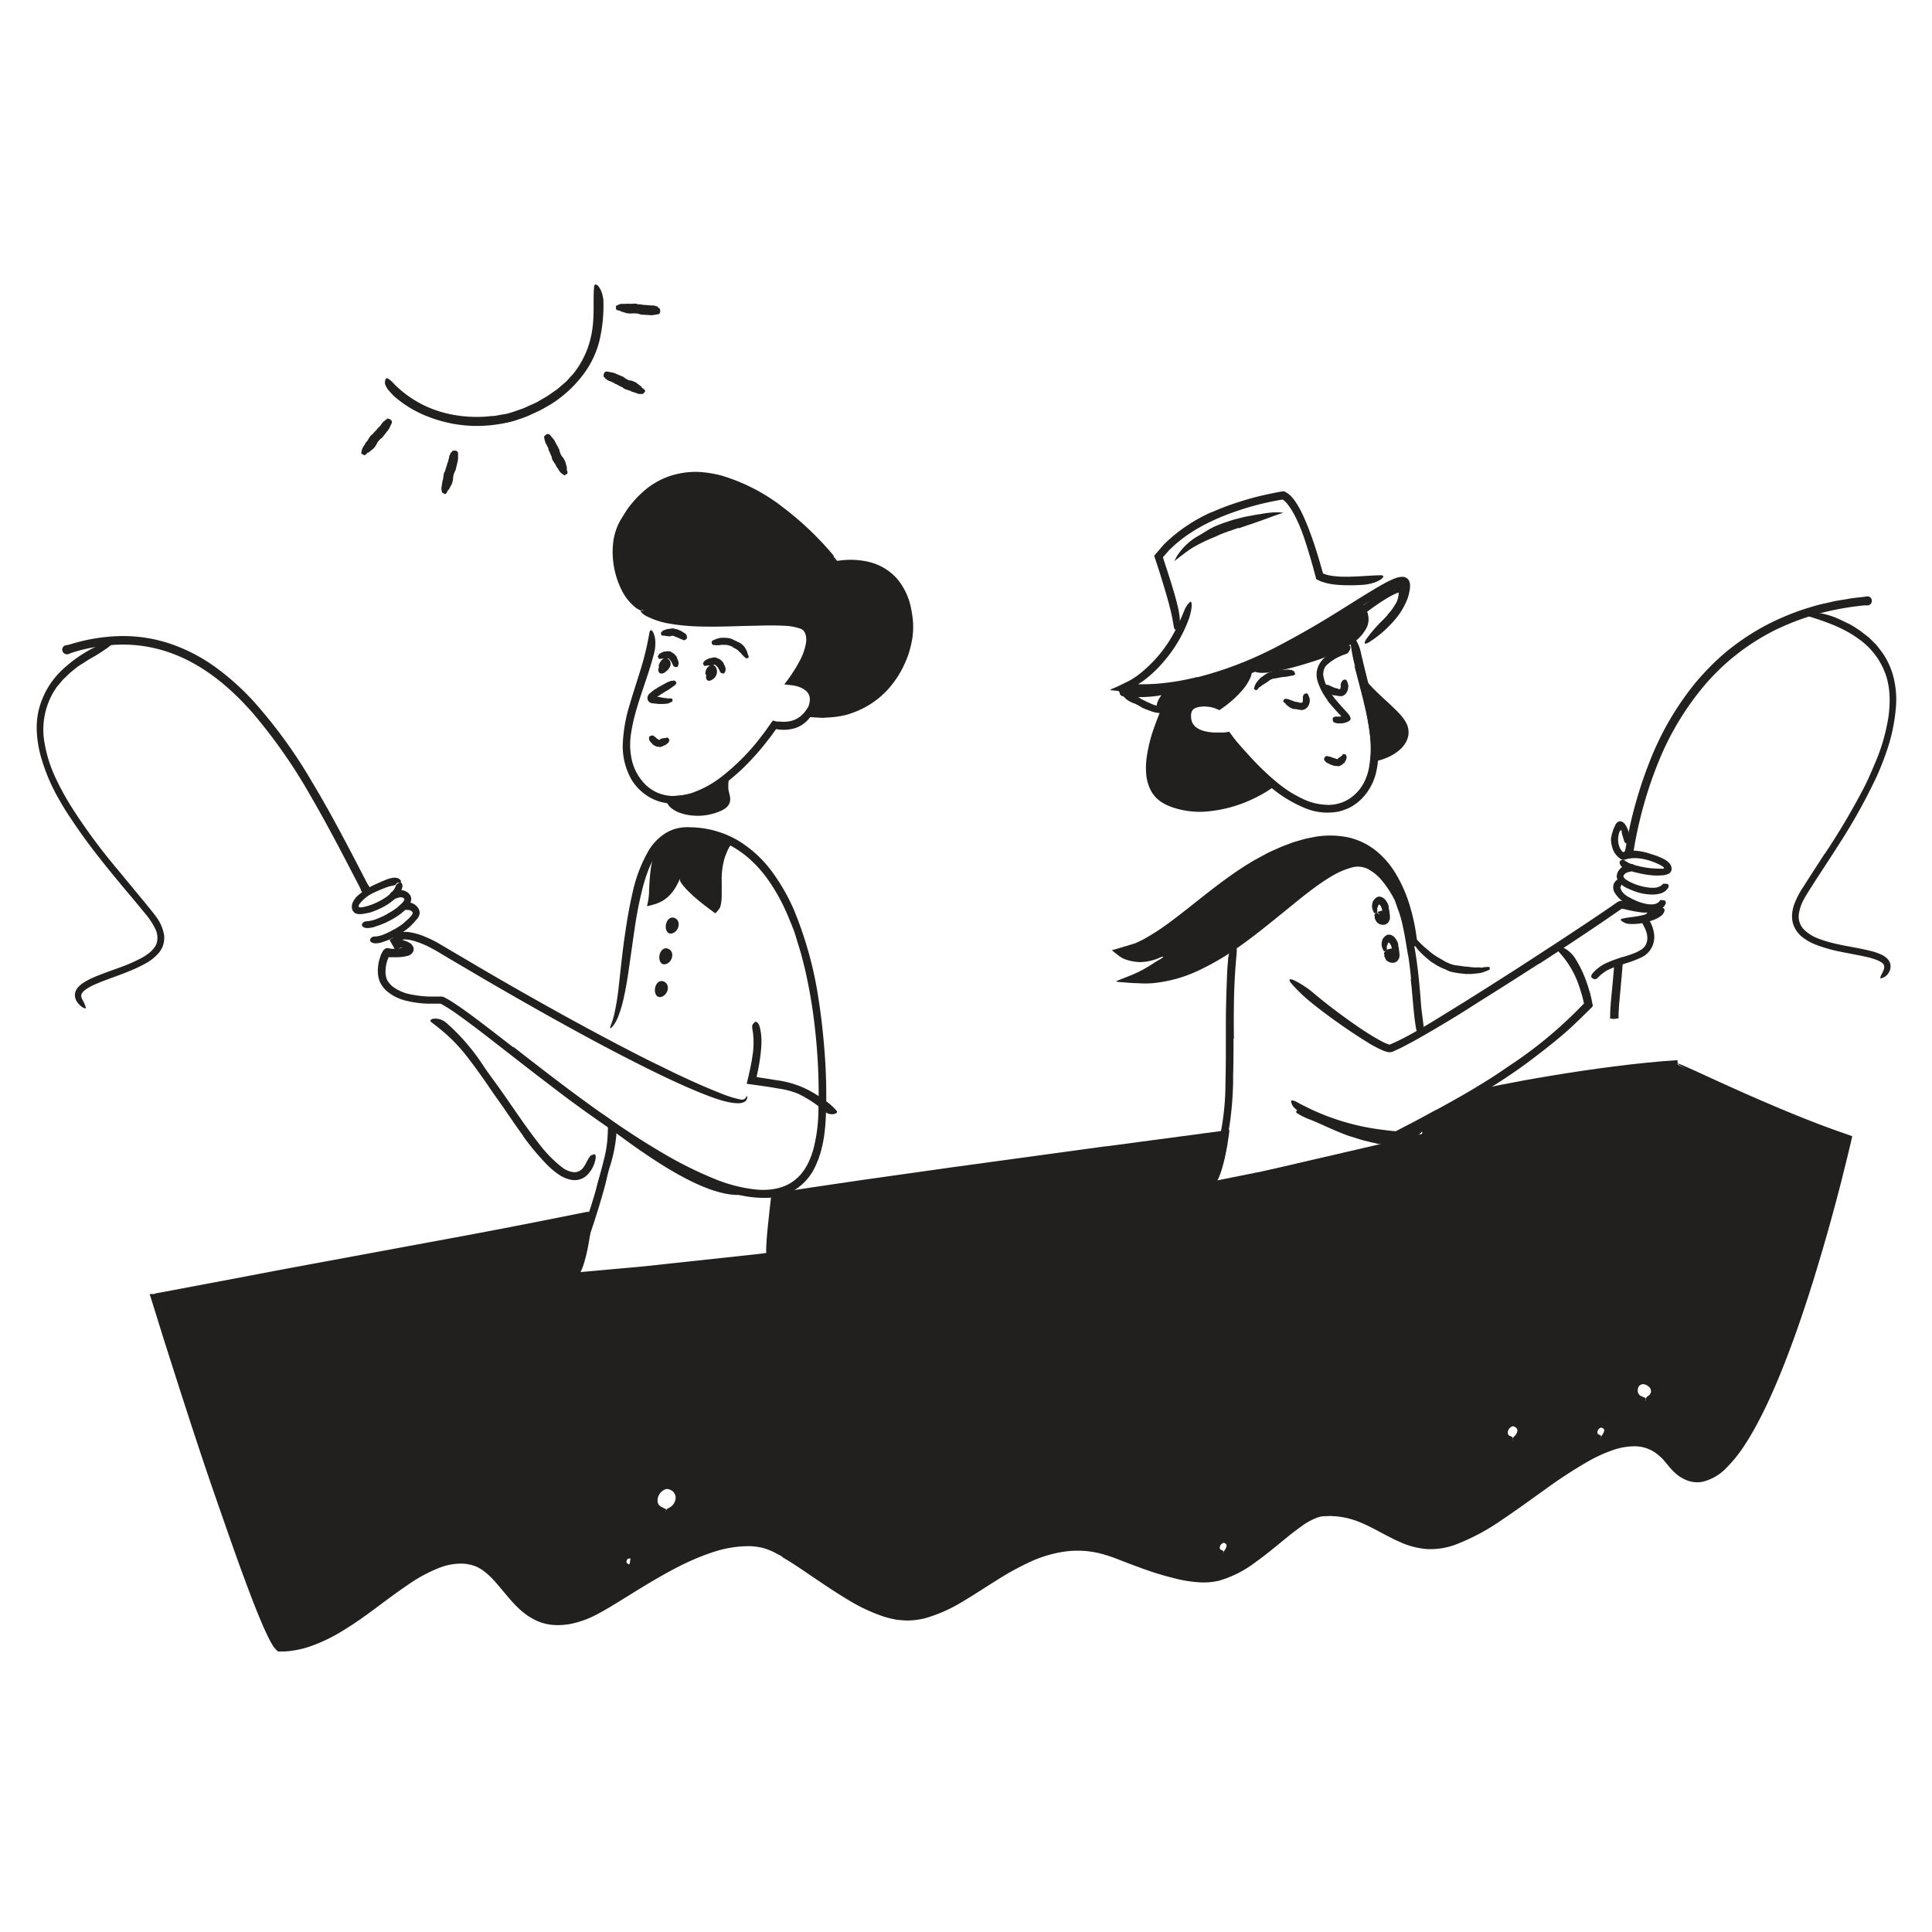 <svg id="Layer_1" data-name="Layer 1" xmlns="http://www.w3.org/2000/svg" width="520" height="520" viewBox="0 0 520 520"><defs><style>.cls-1,.cls-3{fill:none;}.cls-1,.cls-3,.cls-5{stroke:#221f1f;stroke-width:2px;}.cls-1{stroke-linecap:round;stroke-linejoin:round;}.cls-2,.cls-5{fill:#221f1f;}.cls-3,.cls-5{stroke-miterlimit:10;}.cls-4{fill:#232020;}</style></defs><title>Notioly v2</title><g id="_31.Fishing" data-name="31.Fishing"><path class="cls-1" d="M302.34,186.41s7.89,1,13.56-1.26c0,0-3.61,2.89-3.61,5.11"/><path class="cls-1" d="M366.64,164.4s7.71-6,10.31-6c1.27,0,.12,5.89-2.49,7.47"/><path class="cls-2" d="M373.25,246c0,.16-.08.33-.1.49s0,.1,0,.16c-.05.22-.14.44-.18.65a.3.3,0,0,0,.08.25c.07.09.24.17.05.33a8.17,8.17,0,0,1-2.2.37.7.7,0,0,1,.18-.74c.14-.17,0-.29,0-.43s0-.33.06-.49,0-.2,0-.3a1,1,0,0,0,0-.43c-.05-.1-.22-.17-.33-.25s-.08,0-.09-.05.08-.14.63-.3l.37-.1a2.49,2.49,0,0,1,.93-.12c.42.09.52.28.57.48a2.37,2.37,0,0,1,0,.46Z"/><path class="cls-2" d="M375.48,256.25c0,.16-.07.33-.1.49s0,.11,0,.17-.15.43-.19.64a.34.34,0,0,0,.08.25c.07.1.25.17.05.33a8.11,8.11,0,0,1-2.2.37.7.7,0,0,1,.18-.74c.14-.17,0-.28,0-.43s0-.32.06-.49a1.5,1.5,0,0,0,0-.29.88.88,0,0,0,0-.43c-.05-.11-.21-.18-.33-.26l-.09-.05c-.05-.08.08-.14.63-.29l.37-.11a2.49,2.49,0,0,1,.93-.12c.42.1.52.28.58.48a3.59,3.59,0,0,1,0,.47Z"/><path class="cls-2" d="M370.32,307.71c-1-.16-1.92-.44-2.88-.66s-1.88-.53-2.8-.84c-.67-.22-1.37-.37-2-.62-2.34-.86-4.6-1.87-6.85-2.9-1-.45-2-.88-3-1.29a17.78,17.78,0,0,1-3.77-1.84c-.71-.53,1.22-1.84,2.62-1.19,2.53,1.18,5.05,2.38,7.58,3.66a35.75,35.75,0,0,0,4.83,1.8c.9.29,1.79.6,2.7.85s1.82.5,2.74.7a16.45,16.45,0,0,0,1.7.33,12.53,12.53,0,0,0,1.71.23l1.3.11c.43,0,.86,0,1.29,0l.64,0a2.65,2.65,0,0,0,.53-.13,12.14,12.14,0,0,0,1.19-.45,11.6,11.6,0,0,0,3.2-2.2c.21-.19.38-.41.58-.6.72-.74,1-.91,1.6-.74.13,0,.28.07.41.12.41.18.42.79-.1,1.54a10.93,10.93,0,0,1-3,2.79,13.53,13.53,0,0,1-1.84,1c-.32.15-.65.28-1,.4l-.51.17-.27.08-.37.1a4,4,0,0,1-.49,0l-.39,0-.79,0a9.87,9.87,0,0,1-1.54,0c-.5-.05-1-.06-1.52-.13l-1.49-.23Z"/><path class="cls-3" d="M161.27,300.6c.84-.4,25,20.78,38,20"/><path class="cls-2" d="M177.74,179.93a6.8,6.8,0,0,1,.43-1.07c.3-.63.73-1.19,1.21-1.05a1,1,0,0,1,.65,1,2.9,2.9,0,0,1-1.21,1.88c-.5.47-1.4.54-1.29-.37a4.35,4.35,0,0,1,1-2"/><path class="cls-2" d="M178.37,180.18a3.92,3.92,0,0,0,1-1,1.36,1.36,0,0,0,.12-.39c.11-.36-.17-.75-.47-.52a1.86,1.86,0,0,0-.44.65,3.17,3.17,0,0,1-.43,1c-.15.2-1-.39-.85-.87a4.05,4.05,0,0,1,.64-1.21,3.45,3.45,0,0,1,.27-.29,1.88,1.88,0,0,1,.44-.3,1.12,1.12,0,0,1,1,0,1.63,1.63,0,0,1,.79,1.9,3.22,3.22,0,0,1-1.1,1.5c-.15.12-.22.2-.45.36a1.59,1.59,0,0,1-.67.26.86.86,0,0,1-.89-.36,1.37,1.37,0,0,1-.08-1,6.68,6.68,0,0,1,.41-1.24c0-.08.07-.17.12-.25.18-.29.31-.33.58-.21l.17.09a.44.44,0,0,1,.18.54c-.13.34-.23.62-.32.89l-.07.2a.48.48,0,0,0,0,.13h0s0,0,0,0Z"/><path class="cls-2" d="M182.42,179.3c.08.16-.14.24-.51.23a1.75,1.75,0,0,1-.5-.15l-.22-.2a2.73,2.73,0,0,0-.26-.59,1,1,0,0,1-.17-.35,1.67,1.67,0,0,0-.44-.6.33.33,0,0,1-.09-.13.54.54,0,0,0-.47-.31s-.06,0-.1,0a2.63,2.63,0,0,1-.65.08,1.71,1.71,0,0,0-.68,0s-.05,0-.11,0-.19,0-.26,0a1.11,1.11,0,0,1-.31.09.64.64,0,0,1-.24-.06c-.07,0-.18-.21-.18-.24s-.09-.15-.14-.23l-.06-.07a2.18,2.18,0,0,1,.49-.81,4.79,4.79,0,0,1,.54-.31,4.56,4.56,0,0,1,.7-.28.49.49,0,0,1,.24,0s.28-.06.56-.08a2.86,2.86,0,0,1,.61,0c.22.06.48.08.63.3a.29.29,0,0,0,.12.07,2.26,2.26,0,0,1,.89.73c.12.15.26.28.37.44a.35.35,0,0,1,0,.11.56.56,0,0,0,0,.12,4.51,4.51,0,0,1,.46,1.24,3.51,3.51,0,0,1-.08.71C182.65,179.07,182.39,179.25,182.42,179.3Z"/><path class="cls-2" d="M190.47,181.91c.14-.75.05-1.45.66-2a1,1,0,0,1,.71-.28c.43,0,1.2,1.72-.21,2.91-.53.45-1.33.7-1.32-.21a4.27,4.27,0,0,1,.75-2.07"/><path class="cls-2" d="M191.19,182a1.59,1.59,0,0,0,.67-.91,1.48,1.48,0,0,0,0-.42c0-.37,0-.48-.19-.58a.34.34,0,0,0-.3.09,1,1,0,0,0-.34.6,4,4,0,0,1-.18,1.1c-.12.22-1.07-.25-1-.66a3,3,0,0,1,.43-1.38,2.08,2.08,0,0,1,.27-.32,1.62,1.62,0,0,1,.38-.29,1.4,1.4,0,0,1,1-.2l.09,0a1.46,1.46,0,0,1,.78.85,2.31,2.31,0,0,1,.18.91,2.51,2.51,0,0,1-.77,1.74,2.73,2.73,0,0,1-.45.36,2,2,0,0,1-.64.3.82.82,0,0,1-.9-.26,1.47,1.47,0,0,1-.16-1,6.52,6.52,0,0,1,.26-1.26,2.67,2.67,0,0,1,.09-.26c.14-.31.27-.36.54-.27l.19.07a.44.44,0,0,1,.24.51c-.08.35-.15.63-.21.91,0,.12-.06.33-.06.34h0a0,0,0,0,0,0,0h0s0,0,.09-.06Z"/><path class="cls-2" d="M195.06,181c.08.17-.14.26-.51.25a1.48,1.48,0,0,1-.5-.15l-.22-.2a2.41,2.41,0,0,0-.27-.63,2.24,2.24,0,0,1-.2-.37,1.46,1.46,0,0,0-.49-.6.47.47,0,0,1-.11-.13.52.52,0,0,0-.52-.24s-.08,0-.12.05a3.65,3.65,0,0,1-.8.16,3.33,3.33,0,0,0-.77,0s-.06,0-.12,0-.2,0-.27,0a1.91,1.91,0,0,1-.34.1.6.6,0,0,1-.24-.05c-.08,0-.19-.21-.19-.24s-.09-.15-.15-.22a.24.24,0,0,1-.06-.08,2.41,2.41,0,0,1,.53-.84,7.55,7.55,0,0,1,1.25-.65.44.44,0,0,1,.23,0s.27-.09.55-.14a2.76,2.76,0,0,1,.6-.07,1.13,1.13,0,0,1,.71.2.25.25,0,0,0,.14.06,2.31,2.31,0,0,1,1.07.69c.14.15.3.29.43.45s0,.07,0,.11a.45.45,0,0,0,.06.12,5.2,5.2,0,0,1,.55,1.31,5,5,0,0,1-.06.76C195.29,180.7,195,180.9,195.06,181Z"/><path class="cls-2" d="M197,225.58v.22h0v2.09a1,1,0,0,0,0-.17v-2.15Z"/><path class="cls-2" d="M175.32,231.59l-.15.28s0,0,0,.08l-.26.34s0,.08.05.1.21.06,0,.15-2.16.44-2.19.41,0-.17.29-.32.05-.11.08-.17l.13-.2a.67.67,0,0,0,.06-.12c0-.06.07-.13,0-.16a.73.73,0,0,0-.28,0H173s.09-.06.6-.32l.34-.18a4.39,4.39,0,0,1,.86-.37c.4,0,.51.06.55.17a.81.81,0,0,1,0,.27Z"/><path class="cls-2" d="M350.82,187.22c-.12-.1,0-.25.34-.46a1.08,1.08,0,0,1,.5-.15,1.77,1.77,0,0,1,.33.19,5.66,5.66,0,0,1,.49,1.21,2.52,2.52,0,0,1,0,1,3,3,0,0,1-.47,1.19,2.29,2.29,0,0,1-1.16.82,1,1,0,0,1-.55.07c-.62,0-1.06-.17-1.56-.23a.43.43,0,0,0-.23,0,2.42,2.42,0,0,1-.73-.16,3.52,3.52,0,0,1-.68-.33c-.3-.25-.63-.46-.9-.72,0,0-.1,0-.11-.12s-.14-.22-.23-.28a2.17,2.17,0,0,1-.37-.31.89.89,0,0,1-.11-.26c0-.09.12-.26.15-.27s.1-.14.14-.22a.73.73,0,0,1,.05-.09,4.78,4.78,0,0,1,1.05.08s.3.14.61.25.62.2.69.21a.55.55,0,0,1,.18.13c0,.05.92.18,1,.2s.32,0,.47.17a.12.12,0,0,0,.1,0,1.82,1.82,0,0,1,.33,0c.13,0,.14,0,.24,0a.23.23,0,0,0,.11-.11h0s0,0,.05,0a1.37,1.37,0,0,0,.1-.85c0-.07.09-.51,0-.61S350.88,187.27,350.82,187.22Z"/><path class="cls-2" d="M361.24,183.44c-.12-.11,0-.24.38-.43a1.26,1.26,0,0,1,.5-.11,1.5,1.5,0,0,1,.31.19,5.87,5.87,0,0,1,.42,1.15,2.17,2.17,0,0,1,0,.92,2.07,2.07,0,0,1-.1.52,2,2,0,0,1-.22.55,2.21,2.21,0,0,1-1,1,2.67,2.67,0,0,1-.6.16l-.87-.08-.72-.15c-.08,0-.15,0-.23,0a2.54,2.54,0,0,1-.7-.21,2.4,2.4,0,0,1-.63-.36c-.26-.27-.56-.49-.79-.77,0,0-.09-.05-.1-.12s-.1-.23-.18-.3a1.39,1.39,0,0,1-.32-.32.66.66,0,0,1-.08-.26c0-.09.14-.25.18-.25s.11-.14.16-.22l0-.08a5.12,5.12,0,0,1,1,.14,8.63,8.63,0,0,0,1.17.53c.07,0,.11.08.16.13a2.37,2.37,0,0,0,.43.12c.21,0,.41.11.42.1s.27,0,.39.18.05,0,.07,0,.19,0,.23,0,.12,0,.13,0l.05,0,0-.1h0a.08.08,0,0,0,.05-.05,1.86,1.86,0,0,0,.09-.91c0-.07.11-.49.07-.59S361.29,183.48,361.24,183.44Z"/><path class="cls-2" d="M451.49,286.52C255,350,41.69,349.36,41.69,349.36s28.22,90,33.61,94.05c19.62,0,35.8-27,51.63-23.42,10.39,2.35,12.22,21.39,30,14.86,9.66-3.54,31.22-22.69,47.88-19.68,9.23,1.67,26.24,19.62,39.33,19.68,16.93.08,32.25-26.26,56.35-16.85,7.44,2.9,18.48,7.3,25.63,6.4,11.13-1.39,22.2-16.93,29.73-17.66,13-1.28,19.31,9.6,30.52,8.84,19-1.3,48.73-41.88,63.43-22.33,21.09,28.06,47.49-86.67,47.49-86.67C475.36,299,451.49,286.52,451.49,286.52ZM169.2,421.89c-2.12-.34-1.72-3.76.46-3.56a1.63,1.63,0,0,1,1.48,1.78A1.7,1.7,0,0,1,169.2,421.89Zm10-15c-5.71-.79-2.45-9.6,2.37-6.74a3.4,3.4,0,0,1,1.71,3.15A3.63,3.63,0,0,1,179.21,406.93Zm150,11.37c-3.26-.45-1.4-5.47,1.35-3.84a1.94,1.94,0,0,1,1,1.8A2.07,2.07,0,0,1,329.24,418.3Zm77.82-30.63c-3.83-.54-1.64-6.46,1.59-4.53a2.26,2.26,0,0,1,1.15,2.12A2.44,2.44,0,0,1,407.06,387.67Zm23.82-.37c-3.25-.45-1.39-5.48,1.35-3.84a1.92,1.92,0,0,1,1,1.79A2.09,2.09,0,0,1,430.88,387.3ZM442.93,377a3,3,0,0,1-3-3c0-2,1.61-3.07,3.57-2.39a3.27,3.27,0,0,1,2.24,2.45C446,375.5,445.07,377,442.93,377Z"/><path class="cls-2" d="M210.6,419c-.73-.44-1.48-.79-2.22-1.19s-1.51-.66-2.26-.95a15.89,15.89,0,0,0-4.74-.71,30.74,30.74,0,0,0-9.83,1.73c-6.46,2.14-12.51,5.58-18.44,9.17-3,1.8-5.91,3.68-8.93,5.48-1.52.9-3.05,1.78-4.68,2.57a22.16,22.16,0,0,1-2.56,1.05l-1.3.42-1.34.35a18,18,0,0,1-5.59.42,13.45,13.45,0,0,1-5.43-1.71c-3.36-1.88-5.69-4.77-7.91-7.43s-4.41-5.35-7.26-6.58a11.06,11.06,0,0,0-4.6-.76,15.89,15.89,0,0,0-4.77.93,40.35,40.35,0,0,0-8.94,4.76c-2.85,1.92-5.62,4-8.44,6.1s-5.66,4.15-8.69,6A44.32,44.32,0,0,1,83,443.29a26.83,26.83,0,0,1-5.34,1.12,12.77,12.77,0,0,1-1.37.09l-1,0c-.18,0-.39,0-.54-.07l-.42-.39-.38-.43-.18-.21-.11-.15c-.13-.21-.28-.41-.39-.61-.25-.41-.46-.81-.68-1.21-1.63-3.2-2.92-6.44-4.22-9.7-3.71-9.53-7-19.15-10.36-28.79s-6.5-19.3-9.63-29L44.3,361.18l-2-6.41-1-3.23-.87-2.78c-.4-.66.35-.42.74-.47h1.34l7.34-.07c2.24,0,4.48-.08,6.72-.12,4.48-.08,9-.22,13.43-.38,9-.24,17.92-.73,26.87-1.11l13.42-.79c4.48-.27,9-.49,13.42-.85l13.41-1c4.47-.32,9-.65,13.41-1.07l13.39-1.21c4.46-.41,8.93-.76,13.39-1.28L204,337.53l26.68-3.39c4-.47,7.89-1.06,11.83-1.65l11.82-1.77c7.88-1.18,15.77-2.3,23.6-3.74l23.5-4.09,2.93-.51,2.92-.58,5.82-1.17,11.63-2.34,14.92-3c4.95-1.09,9.89-2.27,14.84-3.41l14.85-3.44,7.42-1.71c2.46-.62,4.91-1.29,7.37-1.94L413.59,297l29.16-8.67c12.12-3.59,10.67-2.58.58,1-5,1.81-12.25,4.26-21,7.11l-6.84,2.21c-2.39.72-4.88,1.37-7.43,2.09-5.12,1.41-10.55,2.88-16.21,4.37C351.67,315.57,311,324,270,330.56s-82.42,11.4-124.1,14.78c-24.93,1.91-50.4,3.54-76.05,4.41-6.41.25-12.83.38-19.26.52l-4.83.06-2,0c-.3,0-.92-.12-.65.24l2.67,8.4q5.87,18.35,12,36.55,3.34,10,6.85,19.92c2.35,6.61,4.73,13.22,7.42,19.67.67,1.61,1.37,3.21,2.13,4.75a18.79,18.79,0,0,0,1.23,2.18c.14.21.16.22.21.29s.11.13.2.1l1,0a27.56,27.56,0,0,0,9.76-2.75c6.24-3,11.75-7.34,17.43-11.49a91.41,91.41,0,0,1,8.85-5.91,35.29,35.29,0,0,1,4.9-2.29,18.92,18.92,0,0,1,5.39-1.14,13.27,13.27,0,0,1,5.55.8,14.37,14.37,0,0,1,4.6,3.13c2.61,2.55,4.6,5.47,7,7.91a13.8,13.8,0,0,0,8.57,4.62,19.11,19.11,0,0,0,9.75-2.05c3.08-1.51,6.05-3.41,9-5.25s6-3.71,9.05-5.46a87,87,0,0,1,11.76-5.74,35.3,35.3,0,0,1,12.91-2.71,22.16,22.16,0,0,1,3.35.28,15.42,15.42,0,0,1,3.26,1,40.07,40.07,0,0,1,5.82,3.14c3.69,2.33,7.21,4.84,10.81,7.21A75.26,75.26,0,0,0,235.77,432a28.16,28.16,0,0,0,6,1.87l1.55.14.77.07c.26,0,.52,0,.77,0a13.31,13.31,0,0,0,1.55-.13,11.54,11.54,0,0,0,1.54-.27c4.09-.9,7.89-3,11.55-5.2s7.24-4.69,11-6.88a55.55,55.55,0,0,1,8.95-4.33,31.21,31.21,0,0,1,9.81-2,27.82,27.82,0,0,1,9.91,1.49c1.6.54,3.1,1.16,4.63,1.75s3.06,1.16,4.59,1.71a78,78,0,0,0,9.34,2.78,32.45,32.45,0,0,0,4.76.74,16.43,16.43,0,0,0,4.71-.22,25.29,25.29,0,0,0,8.61-4.07c2.68-1.81,5.2-3.89,7.74-6a62,62,0,0,1,8-5.88,14,14,0,0,1,2.32-1.08,8,8,0,0,1,2.57-.49,21.26,21.26,0,0,1,5,.23,30.92,30.92,0,0,1,9.36,3.42,64.93,64.93,0,0,0,8.74,4.23,16.09,16.09,0,0,0,9.28.59,34.06,34.06,0,0,0,8.83-3.7c5.61-3.21,10.82-7.13,16.12-10.89a139.46,139.46,0,0,1,12.7-8.33,40.89,40.89,0,0,1,7-3.18,18.74,18.74,0,0,1,7.67-1.09,12.22,12.22,0,0,1,7.12,3.17c.24.23.5.43.73.67l.63.74c.43.49.86,1,1.23,1.44a12,12,0,0,0,2.56,2.43,6.1,6.1,0,0,0,3.13,1.12,6.71,6.71,0,0,0,3.26-.71,17.53,17.53,0,0,0,5.38-4.66,66.14,66.14,0,0,0,7.69-12.6c2.18-4.44,4.1-9,5.9-13.65,3.58-9.27,6.65-18.75,9.48-28.31,2.49-8.43,4.71-16.73,6.85-25.33.24-1,.48-2,.71-2.93.1-.4.2-.81.29-1.2,0-.14.17-.37-.06-.37l-2.06-.74c-.86-.29-1.69-.6-2.5-.91-3.24-1.21-6.16-2.38-8.81-3.48-5.29-2.21-9.51-4.11-13-5.74a154.71,154.71,0,0,1-13.8-7.19c-1.38-.83-3.21-1.91-4-2.45-1.3-.93,1.05.11,6.47,2.59s13.91,6.42,25,10.95c4.12,1.67,8.29,3.28,12.52,4.74l2.4.85.18.06.08,0,0,.09-.08.36-.16.72-.3,1.28-.79,3.3c-.55,2.19-1.09,4.39-1.64,6.59q-3.37,13.17-7.43,26.32c-2.73,8.76-5.71,17.5-9.25,26.09-1.78,4.3-3.7,8.56-5.92,12.7-1.11,2.07-2.29,4.12-3.62,6.1a36.62,36.62,0,0,1-4.55,5.64,13.24,13.24,0,0,1-6.65,3.89,7.83,7.83,0,0,1-4.18-.45,10.27,10.27,0,0,1-3.35-2.2,15.63,15.63,0,0,1-1.31-1.4l-.6-.73-.53-.62a12,12,0,0,0-1.07-1.18c-.4-.33-.78-.7-1.19-1a9.82,9.82,0,0,0-5.74-2,17.85,17.85,0,0,0-6.36,1.14,39.19,39.19,0,0,0-6.17,2.82,124.37,124.37,0,0,0-11.67,7.59c-3.83,2.71-7.62,5.52-11.59,8.16a57.89,57.89,0,0,1-12.78,6.82,19.4,19.4,0,0,1-7.52,1.13,21.69,21.69,0,0,1-7.31-1.91c-4.51-2-8.39-4.67-12.65-6a21.15,21.15,0,0,0-4.82-.92c-.41,0-.81-.07-1.22-.07l-1.23.05a6.56,6.56,0,0,0-2.2.34,17.76,17.76,0,0,0-4.25,2.31c-1.38,1-2.74,2-4.1,3.14-2.71,2.2-5.42,4.5-8.35,6.58a29.84,29.84,0,0,1-9.86,5,18,18,0,0,1-5.69.4,34.7,34.7,0,0,1-5.43-.84,85.93,85.93,0,0,1-10.27-3.13c-1.67-.61-3.32-1.24-5-1.88a43,43,0,0,0-4.84-1.69,25.12,25.12,0,0,0-9.91-.75,33.14,33.14,0,0,0-9.68,2.82,76.23,76.23,0,0,0-9.08,5c-3,1.85-5.9,3.81-9,5.63a40.84,40.84,0,0,1-10,4.49,20,20,0,0,1-5.63.65l-1.43-.12a8,8,0,0,1-1.4-.2,26.37,26.37,0,0,1-2.72-.68,46.42,46.42,0,0,1-9.84-4.62c-3.08-1.83-6-3.81-8.94-5.79s-5.8-4-8.77-5.7Z"/><path class="cls-2" d="M169.72,419.73a.15.15,0,0,0,0-.15.61.61,0,0,0-.28-.14.69.69,0,0,0-.17.05.54.54,0,0,0-.4.19,1.18,1.18,0,0,0-.25.59.57.57,0,0,0,.18.5c.18.15.32.08.5.34a2.15,2.15,0,0,1-.23,1.14c-.22.49-.73.93-1.15.69a2.73,2.73,0,0,1-1.36-1.84,2.67,2.67,0,0,1,.34-2,3.35,3.35,0,0,1,1.74-1.65A2.61,2.61,0,0,1,171,418a2.51,2.51,0,0,1,.72,1.32,3.22,3.22,0,0,1-.31,2,2.67,2.67,0,0,1-1.15,1.32,1.36,1.36,0,0,1-.39.17c-.53.11-.69-.1-.7-.66,0-.13,0-.26,0-.39a2.33,2.33,0,0,1,.29-.92.44.44,0,0,0,.09-.39,1.35,1.35,0,0,1,.05-.29,1.15,1.15,0,0,0,0-.43Z"/><path class="cls-2" d="M181.43,401.76a2.37,2.37,0,0,0-.91-.71,1.51,1.51,0,0,0-.54-.21,1.44,1.44,0,0,0-.54-.07c-.14,0-.26.06-.38.1l-.19.06-.18.1a3.29,3.29,0,0,0-1.71,2.81,2,2,0,0,0,.5,1.37,7.28,7.28,0,0,0,1.69.92c.19.12.12.67-.2,1.14a1.81,1.81,0,0,1-.69.59,1,1,0,0,1-.93,0,4.53,4.53,0,0,1-.8-.45c-.24-.2-.48-.42-.71-.65a4.35,4.35,0,0,1-.85-1.69,4.73,4.73,0,0,1,.44-3.32,5.59,5.59,0,0,1,2.73-2.8,3.18,3.18,0,0,1,1.13-.24h.57a4.86,4.86,0,0,1,.55.1l.53.13c.17.07.32.16.48.23a5.45,5.45,0,0,1,.9.53,4.29,4.29,0,0,1,1.47,2.13,4.84,4.84,0,0,1-.5,3.68,4.76,4.76,0,0,1-2.1,2.11,4.06,4.06,0,0,1-.66.25c-.87.17-1.16-.07-1.25-.64a2.6,2.6,0,0,1-.05-.39,1,1,0,0,1,.64-.91,3.12,3.12,0,0,0,1.2-.86,3.21,3.21,0,0,0,.68-1.29,2.2,2.2,0,0,0-.36-2Z"/><path class="cls-2" d="M330.08,415.74a.75.75,0,0,0-.29-.31.85.85,0,0,0-.36-.16s-.08,0-.12,0a.21.21,0,0,0-.12.05,1.38,1.38,0,0,0-.89,1.17.7.7,0,0,0,.22.59c.22.15.46.12.75.41a1.78,1.78,0,0,1-.2,1.14c-.22.48-.7,1-1.15.75a2.85,2.85,0,0,1-1.67-2,3,3,0,0,1,.38-2.24,4,4,0,0,1,1.84-1.82,2.53,2.53,0,0,1,1.51-.08,1.8,1.8,0,0,1,.65.25,3.44,3.44,0,0,1,.58.35,2.83,2.83,0,0,1,.92,1.41,3.13,3.13,0,0,1-.33,2.33,3.23,3.23,0,0,1-1.3,1.43,2.35,2.35,0,0,1-.43.19c-.58.12-.78-.08-.8-.65a2.54,2.54,0,0,1,0-.39,1.57,1.57,0,0,1,.34-.92,1.48,1.48,0,0,0,.3-.5,2.52,2.52,0,0,0,.17-.44.8.8,0,0,0,0-.58Z"/><path class="cls-2" d="M408.23,384.49a1.16,1.16,0,0,0-.44-.4.78.78,0,0,0-.27-.14c-.09-.06-.17,0-.25-.06s-.13,0-.19,0l-.18.08a1.86,1.86,0,0,0-1.08,1.56,1,1,0,0,0,.29.78c.27.22.59.23,1,.53a1.5,1.5,0,0,1-.21,1.14c-.25.47-.77,1-1.26.71a3.09,3.09,0,0,1-1.82-2.18,3.43,3.43,0,0,1,.39-2.49,4.36,4.36,0,0,1,2.06-2.05,2.48,2.48,0,0,1,.85-.17,2.28,2.28,0,0,1,.83.08l.4.11.34.17a3.59,3.59,0,0,1,.64.4,3.09,3.09,0,0,1,1.06,1.57,3.52,3.52,0,0,1-.38,2.65,3.56,3.56,0,0,1-1.49,1.59,2.86,2.86,0,0,1-.48.2c-.65.14-.87-.07-.91-.64a2.55,2.55,0,0,1,0-.39,1.26,1.26,0,0,1,.41-.92,2.52,2.52,0,0,0,.81-1.23,1.08,1.08,0,0,0-.1-.9Z"/><path class="cls-2" d="M431.73,384.75a.74.74,0,0,0-.3-.32,1,1,0,0,0-.35-.17c-.05,0-.08,0-.12,0l-.13,0a1.43,1.43,0,0,0-.89,1.18.74.74,0,0,0,.22.59c.23.15.46.12.75.41a1.78,1.78,0,0,1-.2,1.14c-.22.47-.7,1-1.16.74a2.81,2.81,0,0,1-1.65-2,3,3,0,0,1,.38-2.24,4.05,4.05,0,0,1,1.84-1.82,2.57,2.57,0,0,1,.77-.15,2.34,2.34,0,0,1,.75.08,2.2,2.2,0,0,1,.65.25,3.33,3.33,0,0,1,.56.36,2.71,2.71,0,0,1,.93,1.39,3.09,3.09,0,0,1-.34,2.34,3.21,3.21,0,0,1-1.3,1.42,1.66,1.66,0,0,1-.43.19c-.58.13-.77-.07-.8-.64a2.54,2.54,0,0,1,0-.39,1.65,1.65,0,0,1,.33-.92,1.4,1.4,0,0,0,.31-.51,1.93,1.93,0,0,0,.18-.44.74.74,0,0,0,0-.56Z"/><path class="cls-2" d="M443.75,373.22a2.45,2.45,0,0,0-1.62-.68,1.29,1.29,0,0,0-.5.17,1.23,1.23,0,0,0-.67.72,2.19,2.19,0,0,0-.12,1.27,1.65,1.65,0,0,0,.65.94,13.3,13.3,0,0,0,1.33.57c.14.07.17.63-.05,1.15a1.17,1.17,0,0,1-1.34.82,4,4,0,0,1-2.26-1.93,3.74,3.74,0,0,1-.29-2.84,5.14,5.14,0,0,1,.7-1.58,3,3,0,0,1,1.4-1.13,4,4,0,0,1,3.44.42,4.34,4.34,0,0,1,1.48,1.44,3.61,3.61,0,0,1-1.32,5,3.43,3.43,0,0,1-.52.23c-.67.19-.91,0-1-.55a2.57,2.57,0,0,1-.08-.38,1,1,0,0,1,.42-1,2.25,2.25,0,0,0,.77-.71,1.36,1.36,0,0,0,.2-.7,1.67,1.67,0,0,0-.61-1.25Z"/><path class="cls-2" d="M99.15,245.68c-.4.11-.82.19-1.25.27-.24,0-.39.06-.72.08a4.4,4.4,0,0,1-1-.05,1.73,1.73,0,0,1-1.37-1.18,2.71,2.71,0,0,1,.14-1.91,4.8,4.8,0,0,1,.29-.54c.09-.14.18-.3.28-.43a4.93,4.93,0,0,1,.63-.73,19.51,19.51,0,0,1,5.24-3.33c.83-.37,1.65-.75,2.51-1.08a9.16,9.16,0,0,1,1.75-.51,2.88,2.88,0,0,1,1,0,1.67,1.67,0,0,1,1.19.69c.16.31.07.49-.11.53a6.56,6.56,0,0,0-.69.09c-.26.09-.35.29-.49.44a.7.7,0,0,1-.5.28,13.27,13.27,0,0,0-2.89.86c-1,.38-2,.84-3,1.32a10.08,10.08,0,0,0-3.07,2.42c-.48.62-.58.76-.53,1.09,0,.17.21.22.36.23a1.2,1.2,0,0,0,.27,0,5,5,0,0,0,.52-.07,14.28,14.28,0,0,0,2.62-.79,18,18,0,0,0,3.74-2,8.44,8.44,0,0,0,2.14-2.21c.1-.18.18-.36.25-.52a2.83,2.83,0,0,1,.28-.58,2,2,0,0,1,.46-.32l.31-.21a.39.39,0,0,1,.54.12,1.3,1.3,0,0,1,.25,1.07,5.67,5.67,0,0,1-1.87,3.08,15,15,0,0,1-2.7,2,21.78,21.78,0,0,1-4.54,1.94Z"/><path class="cls-2" d="M104.28,245.93a18.36,18.36,0,0,0,2.5-1.56c.28-.22.52-.48.78-.71a6.34,6.34,0,0,0,1-1,1.43,1.43,0,0,0,.16-.24.6.6,0,0,0,.08-.16.39.39,0,0,0,0-.33.8.8,0,0,0-.22-.24,1.74,1.74,0,0,0-1.3-.1,15.86,15.86,0,0,1-2,.57c-.48,0-.6-1.85.32-2.17a6.51,6.51,0,0,1,2.18-.4,3.06,3.06,0,0,1,2.62,1.34,2.72,2.72,0,0,1,.27.77,2,2,0,0,1-.06.8,3.65,3.65,0,0,1-.2.56c-.09.15-.15.29-.23.41a7.82,7.82,0,0,1-.49.7,9,9,0,0,1-1.07,1.14,18.12,18.12,0,0,1-2.68,1.9c-.57.34-1.16.64-1.76.94a23,23,0,0,1-2.82,1.12,7.22,7.22,0,0,1-2.46.52,2.53,2.53,0,0,1-.66-.08,1.31,1.31,0,0,1-.78-.56.59.59,0,0,1,.1-.63,1.38,1.38,0,0,1,.22-.26,1.59,1.59,0,0,1,.86-.29,9.29,9.29,0,0,0,3.07-.77,21.16,21.16,0,0,0,2.64-1.26Z"/><path class="cls-2" d="M106.07,250.17a20.45,20.45,0,0,0,2.37-1.54c.27-.22.5-.47.76-.69a12.32,12.32,0,0,0,1.28-1.21,5.34,5.34,0,0,0,.48-.64.59.59,0,0,0,.12-.43,1.2,1.2,0,0,0-.78-.68,9.1,9.1,0,0,0-1.7-.08c-.19,0-.32-.47-.24-1a1.16,1.16,0,0,1,1-1.07,3.66,3.66,0,0,1,2.92,1.21,3.25,3.25,0,0,1,.52.85l.14.5a2.18,2.18,0,0,1,0,.51,4.05,4.05,0,0,1-.12.5c-.07.17-.15.32-.2.43a5.11,5.11,0,0,1-.42.56,23.15,23.15,0,0,1-2,2.14,21.08,21.08,0,0,1-2.51,1.82c-.54.33-1.09.65-1.65.94a17.23,17.23,0,0,1-2.68,1.13,6.32,6.32,0,0,1-2.39.48,2.79,2.79,0,0,1-.62-.11c-.81-.31-.89-.74-.61-1.14a2,2,0,0,1,.21-.28,1.29,1.29,0,0,1,.87-.3,7.19,7.19,0,0,0,2.81-.71,17.27,17.27,0,0,0,2.46-1.25Z"/><path class="cls-2" d="M172.8,164.13c9.71,7.22,40.51.61,44.21,5.13,3.4,4.22-3.59,13.54-4,14.12,0,0,9.12.7,5,8.56,19,2.13,27.19-14.88,26.55-24-1.4-20.06-19.79-15.35-19.79-15.35-12-15.52-41.08-38.31-56.6-11.67C164.21,147.6,166.36,159.36,172.8,164.13Z"/><path class="cls-2" d="M224.28,149.69c.28.33.55.66.81,1l.16.2,0,0,0,.05.23,0c.37-.06.75-.11,1.12-.14.75-.08,1.5-.12,2.26-.13a21.67,21.67,0,0,1,4.52.46,14.75,14.75,0,0,1,8,4.56,17.56,17.56,0,0,1,3.86,8.19c.16.73.25,1.46.36,2.19s.17,1.45.17,2.22a15.57,15.57,0,0,1-.07,2.27,16.65,16.65,0,0,1-.33,2.23,29.78,29.78,0,0,1-.88,3.37,30.16,30.16,0,0,1-1.34,3.21,26.72,26.72,0,0,1-3.81,5.79,23.21,23.21,0,0,1-7.27,5.59,25.81,25.81,0,0,1-4.3,1.66,27,27,0,0,1-4.53.69c-.76,0-1.53.14-2.28.09l-3.18-.19-.89-.05-.45,0c0-.08.09-.26.13-.38l.7-1.64.35-.85.18-.63a3.46,3.46,0,0,0,.15-.89,3.26,3.26,0,0,0-.25-1.63,3.46,3.46,0,0,0-1.11-1.25,6.09,6.09,0,0,0-1.69-.85,5.79,5.79,0,0,0-.85-.23,7.8,7.8,0,0,0-.91-.16l-2-.23c0-.1.16-.28.28-.44l.37-.48.73-1c.23-.32.46-.64.67-1l.51-.76c.51-.8,1-1.62,1.43-2.46a15.77,15.77,0,0,0,1.83-5.18,5.11,5.11,0,0,0-.17-2.19,3.22,3.22,0,0,0-.47-.9c-.1-.12-.2-.18-.29-.28l-.43-.25a14.5,14.5,0,0,0-4.76-.85c-3.4-.18-6.85,0-10.28.05-4.4.13-8.84.3-13.31.11a52.43,52.43,0,0,1-6.7-.67,21.57,21.57,0,0,1-6.54-2.07,4.7,4.7,0,0,1-1.31-.94c-.23-.25-.29-.41-.2-.49s.32-.1.67,0l1.38.28a42.51,42.51,0,0,0,4.61.71c1.92.2,4.17.34,6.65.5,7.7.5,15.51-.15,23.53,0a25.67,25.67,0,0,1,6.27.8c.28.09.58.22.87.33a7.65,7.65,0,0,1,.91.51,4.91,4.91,0,0,1,.86.84,5.42,5.42,0,0,1,.54.89,6.82,6.82,0,0,1,.56,3.7,17.45,17.45,0,0,1-2.08,6.12c-.48.92-1,1.8-1.57,2.66l-.21.32-.05.07v0l-.08.1c0,.06-.15.15-.14.19a2,2,0,0,1,.27.08l.51.19c.3.12.61.27.91.41a6,6,0,0,1,2.92,3.1l.22.64a5.07,5.07,0,0,1,.09.65l.06.66-.06.62A4.93,4.93,0,0,1,220,190l-.08.27,0,.07a.69.69,0,0,1-.05.13c-.07.17-.29.44,0,.38l.91.06a11.91,11.91,0,0,0,2-.05c.65-.06,1.32,0,2-.17a21.16,21.16,0,0,0,3.84-1,21.6,21.6,0,0,0,3.61-1.61l1.66-1.1a15.31,15.31,0,0,0,1.55-1.24,24.37,24.37,0,0,0,7.92-14.37,17.25,17.25,0,0,0,.1-4.31,22.27,22.27,0,0,0-.79-4.31,13.25,13.25,0,0,0-4.52-7.06,14.07,14.07,0,0,0-8-2.7,22.21,22.21,0,0,0-2.58,0,17.8,17.8,0,0,0-3.08.5l-1.67-2.09c-.46-.54-.9-1.09-1.37-1.62-.93-1.07-1.88-2.12-2.87-3.14a79.06,79.06,0,0,0-6.2-5.8,58,58,0,0,0-14.18-9,31.73,31.73,0,0,0-8-2.3,20.26,20.26,0,0,0-8.14.43,19,19,0,0,0-5.66,2.71,23.63,23.63,0,0,0-4.54,4.34c-.6.87-1.29,1.66-1.82,2.58a23.08,23.08,0,0,0-1.53,2.7,15.41,15.41,0,0,0-1.22,6,21.74,21.74,0,0,0,.63,5.38,22.89,22.89,0,0,0,2.7,6.62c.42.64.71,1.2,1,1.63s.46.85.65,1.19a9,9,0,0,1,.49,1c.12.41-.45.25-1.61-.52a14.11,14.11,0,0,1-3.9-4.91,23.06,23.06,0,0,1-2.27-12.14,16.35,16.35,0,0,1,1.86-6.27c.54-.92,1.09-1.79,1.65-2.68s1.23-1.73,1.94-2.53a23.31,23.31,0,0,1,2.23-2.33,22,22,0,0,1,2.54-2.06,20.84,20.84,0,0,1,6-2.84,22.87,22.87,0,0,1,6.57-.83,30.37,30.37,0,0,1,6.46,1,50.35,50.35,0,0,1,16.72,8.7,83.05,83.05,0,0,1,13.5,12.93Z"/><path class="cls-2" d="M179.74,215c1.71,3.91,8,5,13.38,2.64,4.48-1.95,1.39-3.23,1.83-7C189,215.22,183.89,215.51,179.74,215Z"/><path class="cls-2" d="M194.64,209.36l.82-.59c.27-.19.56-.41.77-.53l-.11,1.38c0,.48-.08,1-.09,1.43s0,.89,0,1.26l.06.39.06.28.28,1.22a3.68,3.68,0,0,1,0,1.72,3,3,0,0,1-.88,1.38l-.54.43-.55.31a15.3,15.3,0,0,1-8,1.47,13.81,13.81,0,0,1-3.57-.77,8,8,0,0,1-2.12-1.17,4.61,4.61,0,0,1-1.48-2c-.19-.5.31-.58.9-.48a3.82,3.82,0,0,1,1.73.75,7.82,7.82,0,0,0,3.4,1.59,14.73,14.73,0,0,0,4.11.26,10.53,10.53,0,0,0,4.76-1.65,1.18,1.18,0,0,0,.55-.68,2.78,2.78,0,0,0-.14-1.16l-.18-.76c0-.13-.06-.26-.08-.4l0-.26a3.27,3.27,0,0,1,0-.7V212c0-.11,0-.06-.08,0l-.16.1-.34.22-.44.27c-.25.17-.52.3-.78.46a21.54,21.54,0,0,1-5.39,2.18,22.25,22.25,0,0,1-4.43.79c-.33,0-.65.05-1,0-1.23,0-1.61-.22-1.81-.73a2.6,2.6,0,0,1-.13-.36c-.06-.4.45-.64,1.29-.7a24.49,24.49,0,0,0,7.4-1.37,23.24,23.24,0,0,0,2.6-1.17c.42-.24.84-.47,1.25-.73l.51-.33c.21-.13.41-.27.62-.43l1.23-.9Z"/><path class="cls-2" d="M190.28,214a26.39,26.39,0,0,1-3.81,1.54,18.76,18.76,0,0,1-4.1.74,14.61,14.61,0,0,1-4.21-.36,12.9,12.9,0,0,1-3.9-1.69,13.5,13.5,0,0,1-4.27-4.37,18.1,18.1,0,0,1-2.34-10.16,41.24,41.24,0,0,1,1.82-10c.84-2.87,1.77-5.7,2.64-8.5a78.83,78.83,0,0,0,2.66-10.78c.18-1.12.72-1,1.16.07a6.14,6.14,0,0,1,.45,2.19,10.37,10.37,0,0,1-.3,3c-1.92,7.65-5.25,14.61-6.28,22.06a18.81,18.81,0,0,0,.23,6.69,13.55,13.55,0,0,0,2.93,5.91A10.66,10.66,0,0,0,179,214a11.66,11.66,0,0,0,3.64.18,16.48,16.48,0,0,0,1.83-.27c.6-.17,1.21-.28,1.8-.51a27.74,27.74,0,0,0,8.16-4.52,58.67,58.67,0,0,0,10.13-10.22c.54-.72,1.11-1.41,1.62-2.15l.77-1.09.49-.69a9.72,9.72,0,0,1,.59-.8l1.06.28.26,0,.16,0,.33,0a9.94,9.94,0,0,0,1.33.06,7.61,7.61,0,0,0,2.52-.47,7.05,7.05,0,0,0,1.82-1.06c.23-.23.45-.44.66-.62s.34-.41.48-.59c.33-.34.49-.71.71-.94a3.39,3.39,0,0,1,1.07-1,3.32,3.32,0,0,1,.53-.27c.26-.07.37.21.3.82a5.83,5.83,0,0,1-1,2.58,8.09,8.09,0,0,1-4.58,3.35,10.76,10.76,0,0,1-2.87.36,14,14,0,0,1-1.44-.11l-.35-.06h-.15v0l-.18.24-.77,1.08c-.51.73-1.08,1.41-1.62,2.12s-1.11,1.4-1.69,2.09-1.16,1.37-1.78,2a54.29,54.29,0,0,1-5.77,5.57,36.61,36.61,0,0,1-6.76,4.53Z"/><path class="cls-2" d="M197,226.92c-6.69,1.9-3,15.64-4.76,17.21-3.51-2.58-10.65-7-9.1-11.42-1.06,3.54-2.53,8.9-8,10.11C176.35,238.61,171.93,215.1,197,226.92Z"/><path class="cls-2" d="M176.78,239.13l-.05.87,0,.44a.94.94,0,0,1,0,.14,1.22,1.22,0,0,1-.06.27c0,.09.16,0,.26,0l.1-.05a1.7,1.7,0,0,0,.43-.26,5.92,5.92,0,0,0,.81-.61,8.63,8.63,0,0,0,1.37-1.57c.21-.29.38-.61.57-.92a11.58,11.58,0,0,0,.62-1.31,30.42,30.42,0,0,0,1.09-3.11,2.73,2.73,0,0,0,.53,0,1.43,1.43,0,0,0,.36-.07c.09-.07.18.09.27-.52l.13-.66,0-.08v-.06h0c0-.24-.12,2.1-.06,1.11h0v0l0,0c-.07.07-.15.14-.12.22v.13a.91.91,0,0,0,.13.16l.13.15s.2.12.29.18l.31.2a3.36,3.36,0,0,0,.39.23l.34,1.82a1.74,1.74,0,0,0,.31.59l.19.28a13.15,13.15,0,0,0,.83,1.05,24,24,0,0,0,2,1.93c.71.61,1.44,1.2,2.2,1.78l1.51,1.15c.05,0,.12.12.17.12a.81.81,0,0,0,.12-.18,1.89,1.89,0,0,0,.1-.41c0-.14,0-.27,0-.45v-.81l0-1.84c0-1.23-.06-2.48,0-3.73a18.46,18.46,0,0,1,.67-4.89,7.29,7.29,0,0,1,1.19-2.36,5.11,5.11,0,0,1,2.2-1.64c1.13-.34,1,.3.49,1.05-.23.42-.53.87-.76,1.4s-.46,1.12-.73,1.82a20.28,20.28,0,0,0-.86,6.64l0,3.65a11.9,11.9,0,0,1-.31,2.8,2.67,2.67,0,0,1-.63,1.17l-.43.51c-.13.14-.25.24-.38.36l-1.79-1.34-.87-.66-.48-.37c-.63-.49-1.26-1-1.87-1.53a34,34,0,0,1-2.58-2.4c-.42-.42-.81-.9-1.21-1.38l-.42-.61c-.05-.07-.09-.16-.14-.24a1.69,1.69,0,0,1-.15-.43,1.26,1.26,0,0,1,0-.58c.05-.18,0,0,0,.09l-.08.26-.13.35c0,.14-.11.28-.18.43l-.43.85a12.75,12.75,0,0,1-1.74,2.48,8.76,8.76,0,0,1-2.47,1.92,10,10,0,0,1-2,.78c-.33.11-.67.19-1,.28l-.5.14c-.18.05-.2,0-.3,0l.23-1.13a14.14,14.14,0,0,0,.24-1.64l.06-.72,0-.5.1-2c.08-1.35.18-2.71.38-4.07a18,18,0,0,1,1.83-6,10.43,10.43,0,0,1,2-2.55,9,9,0,0,1,2.82-1.65,12.32,12.32,0,0,1,4.87-.59,21.22,21.22,0,0,1,2.4.26c.78.17,1.57.3,2.33.52s1.35.35,2,.6c2.46.88,3.12,1.43,3.39,2.15a2.21,2.21,0,0,1,.17.49c0,.51-1.06.4-2.78-.2a30.37,30.37,0,0,0-7.89-1.71,10.29,10.29,0,0,0-3.75.42,6.27,6.27,0,0,0-2.87,2,12.09,12.09,0,0,0-2.2,5.32,41.14,41.14,0,0,0-.61,6.29Z"/><path class="cls-2" d="M203.54,289.83a13.08,13.08,0,0,0,1.65.3l3.15.5c.77.13,1.55.21,2.31.37a25.85,25.85,0,0,1,7.87,2.9c1.08.62,2.13,1.3,3.13,2A16.74,16.74,0,0,1,225.2,299c.61.76-1.7,1.41-3,.31a32.09,32.09,0,0,0-7.39-4.93,21.9,21.9,0,0,0-5.39-1.41c-1-.19-2.07-.36-3.11-.52l-1.57-.23-1.88-.26-1.89-.26.46-1.91.31-1.39a52.55,52.55,0,0,0,1-5.79,23.15,23.15,0,0,0-.05-4.41c0-.32-.11-.61-.14-.92a4.63,4.63,0,0,1-.09-1.18,1.06,1.06,0,0,1,.38-.67c.1-.1.19-.22.3-.31a.46.46,0,0,1,.63.05,2.07,2.07,0,0,1,.64,1c.85,2.92.53,5.87.15,8.75-.15,1.07-.34,2.14-.55,3.2l-.34,1.58,0,.09Z"/><path class="cls-4" d="M18.43,176.05l.19-.07a7.69,7.69,0,0,1,1-.39,46.56,46.56,0,0,1,13.33-2.1,37.91,37.91,0,0,1,13.21,2.33c8.49,3.09,15.69,9.08,21.71,15.91a143.75,143.75,0,0,1,15.76,22.54c4.65,8,8.87,16.18,13.13,24.4a5.92,5.92,0,0,1,.4.93.82.82,0,0,0,.09.19,1.22,1.22,0,1,0,2.16-1.12,1.74,1.74,0,0,0-.11-.18,8.19,8.19,0,0,1-.56-.91l-2.07-4c-4.1-7.88-8.24-15.77-12.86-23.41A132.05,132.05,0,0,0,68,188.49a68.58,68.58,0,0,0-10.12-9,46.23,46.23,0,0,0-12.09-6.24,40.09,40.09,0,0,0-13.48-2.05,49.39,49.39,0,0,0-13.4,2.22,8.56,8.56,0,0,1-1,.24l-.21,0a1.24,1.24,0,0,0-.9,1.56A1.31,1.31,0,0,0,18.43,176.05Z"/><path class="cls-4" d="M104.78,253h0s.07,0,.08,0l1.58,2.79s0,0,0,.06h0a1.73,1.73,0,0,0,.32-.15l.75-.42.74-.44a1.43,1.43,0,0,0,.3-.21h0s-.07,0-.08,0l-.06-.11-1.5-2.65s0,0,.05-.06v0a1.63,1.63,0,0,0-.33.15l-.76.41-.74.43A1.74,1.74,0,0,0,104.78,253Z"/><path class="cls-2" d="M32.52,238c-4.33-5.2-8.6-10.51-12.42-16.16-1.4-2.06-2.78-4.13-4-6.31a51,51,0,0,1-5.18-12.18c-1.11-4.27-1.54-8.92-.22-13.26a22.06,22.06,0,0,1,6.27-10,36.28,36.28,0,0,1,12.81-7.68c1.45-.55,1.42,0,.41.93A15.31,15.31,0,0,1,28,175a36.06,36.06,0,0,1-3.21,2c-1.08.57-2.06,1.29-3.1,1.92s-1.92,1.45-2.86,2.2l-1.29,1.24-.65.62-.56.69L15.2,185l-.94,1.5a20.08,20.08,0,0,0-2.2,13.85,35.75,35.75,0,0,0,2.69,8.57,72.78,72.78,0,0,0,4.38,8.1,154.84,154.84,0,0,0,12,16.39l8,9.68c1,1.24,2,2.43,3,3.79a11.6,11.6,0,0,1,2,4.57,6.25,6.25,0,0,1-1.29,4.9A12.7,12.7,0,0,1,39,259.41c-4.4,2.43-9.14,3.66-13.48,5.56a13.84,13.84,0,0,0-2.6,1.47c-1.43,1.12-1.09,1.8-.78,2.55a9.7,9.7,0,0,1,.77,1.62,4.3,4.3,0,0,1,.19.63c0,.27-.33.22-1-.2A5.27,5.27,0,0,1,21,270a3.33,3.33,0,0,1-.84-2.32,3.29,3.29,0,0,1,.9-2,7,7,0,0,1,1.45-1.21,20.3,20.3,0,0,1,3.11-1.59c2.1-.88,4.22-1.6,6.32-2.37A45.08,45.08,0,0,0,38,257.89c1.87-1,3.59-2.38,4.16-4a5.32,5.32,0,0,0-.43-4,18.88,18.88,0,0,0-2.66-4c-2.13-2.63-4.34-5.23-6.54-7.85Z"/><path class="cls-2" d="M158.53,326.3c.63-1.93,1.24-3.88,1.8-5.85l.55-2.16c.72-2.52,1.43-5.05,2-7.61a28.8,28.8,0,0,0,.55-3.43c.08-.72.11-1.46.14-2.17s.08-1.47.07-2a.77.77,0,0,1,1.11-.32,2.37,2.37,0,0,1,1.18,2.15,38.88,38.88,0,0,1-1.82,9.2c-.56,1.77-.9,3.66-1.4,5.48-.55,2-1.14,4-1.75,6l-1.16,3.65c-.61,1.84-1.23,3.68-1.84,5.5-.46,1.42-.83,2.85-1.31,4.27-.11.32-.2.63-.33.94-.48,1.16-.84,1.46-1.46,1.41a1.93,1.93,0,0,1-.42-.05c-.44-.14-.5-.7-.26-1.51.73-2.44,1.58-5,2.43-7.65.63-1.94,1.27-3.9,1.87-5.87Z"/><path class="cls-2" d="M326.28,137.81a67.6,67.6,0,0,1,7.22-2.72,76,76,0,0,1,7.43-2c.91-.2,1.83-.39,2.75-.57l.69-.13.95-.15.3,0a1.74,1.74,0,0,1,.27.14l.52.29a5.9,5.9,0,0,1,.73.56,11,11,0,0,1,1.72,2.09,22.28,22.28,0,0,1,1.27,2.2,48,48,0,0,1,2,4.54c1.2,3.07,2.2,6.18,3.12,9.32l.84,2.95.3.14.22.08.29.09a10.88,10.88,0,0,0,1.19.28,20.61,20.61,0,0,0,2.49.27c3.59.17,7.24-.27,10.9-.36,2.28-.08-.39,2.29-4.69,2.58a49.68,49.68,0,0,1-5.86.06,24.29,24.29,0,0,1-3-.33,13.44,13.44,0,0,1-1.55-.38l-.39-.13-.2-.07-.1,0-.16-.07-1.25-.59-.88-3.28-.76-2.65c-.53-1.76-1.07-3.52-1.66-5.26a41.91,41.91,0,0,0-2.64-6.22,19.88,19.88,0,0,0-1.78-2.77,6.28,6.28,0,0,0-1.05-1.07.79.79,0,0,0-.3-.19l-.53.08a76.33,76.33,0,0,0-14.52,4,56.16,56.16,0,0,0-8.33,4c-.84.55-1.7,1.07-2.52,1.65s-1.61,1.2-2.38,1.83-1.48,1.35-2.2,2L313,150l.51,1.56c1.12,3.49,2.27,6.9,3.18,10.45.2.78.4,1.55.55,2.36.57,3,.33,4.18-.38,4.77a1.16,1.16,0,0,1-.51.29.26.26,0,0,1-.26-.18,1.19,1.19,0,0,1-.08-.2,1.84,1.84,0,0,1-.06-.29c-.1-.53-.23-1.28-.4-2.24-.49-2.6-1.28-5.29-2.07-8l-1.25-4.09-.65-2c-.31-1-.62-1.9-.94-2.84l2.57-3a43.48,43.48,0,0,1,13-8.8Z"/><path class="cls-2" d="M322.3,182.28a98.08,98.08,0,0,0,19.35-7.2c2.27-1.1,4.48-2.33,6.7-3.54,3.92-2.13,7.76-4.42,11.57-6.78s7.56-4.8,11.49-7.07c.87-.5,1.76-1,2.69-1.44a14.67,14.67,0,0,1,1.45-.61,5.4,5.4,0,0,1,1.7-.38,2.05,2.05,0,0,1,1.91.88,2.69,2.69,0,0,1,.34,1.06,5.41,5.41,0,0,1,0,.89,12.86,12.86,0,0,1-.69,3.12,20.41,20.41,0,0,1-4.31,6.63,30,30,0,0,1-6,5c-1.39.84-1.48.24-.68-.94a40.16,40.16,0,0,1,4.35-5,21.5,21.5,0,0,0,4.26-5.82,10.48,10.48,0,0,0,.56-1.6,9.85,9.85,0,0,0,.3-1.62v-.37a0,0,0,0,0,0,0s0,0-.08,0-.14,0-.25,0l-.35.09a19.26,19.26,0,0,0-3.27,1.47c-1.12.6-2.22,1.25-3.33,1.91L363.35,165c-5.35,3.24-10.86,6.77-16.55,9.78a114.82,114.82,0,0,1-19.54,8.31,76.74,76.74,0,0,1-12.8,2.81,58.37,58.37,0,0,1-7.11.44c-.51,0-1.4,0-2.16-.06s-1.58-.08-2.37-.15-1.59-.13-2.39-.22l-1.2-.13-.3,0,0-.06-.06-.13,2.05-.88,2.05-1,1-.5c.32-.17.61-.34.89-.52l1.23-.82a35.66,35.66,0,0,0,9.59-11c.52-.94,1-1.87,1.46-2.85.86-1.81,1.32-3,1.69-3.87a5.33,5.33,0,0,1,.52-1,2.9,2.9,0,0,1,.49-.66,3.91,3.91,0,0,1,.5-.5c.48-.36.69,1.49-.32,4.48A36.84,36.84,0,0,1,313.27,178a32.24,32.24,0,0,1-5,4.83,16.15,16.15,0,0,1-1.42,1l-.37.25-.15.1H307c1.71,0,3.43-.07,5.14-.22a65.5,65.5,0,0,0,10.18-1.76Z"/><path class="cls-2" d="M313.05,190.78c.24,0,.36.18.43.58a.75.75,0,0,1-.14.5,2.76,2.76,0,0,1-.43.15,17.63,17.63,0,0,1-1.76-.22,6.84,6.84,0,0,1-1.2-.32c-.79-.29-1.59-.57-2.36-.91a2.62,2.62,0,0,1-.49-.27,13.82,13.82,0,0,0-1.69-.92.76.76,0,0,0-.3-.1,8.54,8.54,0,0,1-1.88-1L302,187.07c-.06,0-.14-.09-.16-.18a.75.75,0,0,0-.33-.42,4.18,4.18,0,0,1-.5-.53,1.18,1.18,0,0,1-.15-.36c0-.11.15-.24.19-.23s.13-.12.19-.2,0-.06.06-.07a13.35,13.35,0,0,1,1.4.57s.11.08.27.17l.58.36c.44.24.9.5,1,.53a1.33,1.33,0,0,1,.26.21c0,.05,1.43.67,1.48.69a2.69,2.69,0,0,1,.8.5.59.59,0,0,0,.17.1c.5.2,1,.47,1.46.71.24.13.51.2.77.31a1.48,1.48,0,0,1,.13.08.59.59,0,0,0,.17.1,15.66,15.66,0,0,0,1.86.63c.15,0,.8.4,1,.42S313,190.8,313.05,190.78Z"/><path class="cls-2" d="M379.79,263.54c-.17-1.91-.4-3.82-.67-5.72-.11-.69-.28-1.37-.38-2.06-.38-2.44-.8-4.88-1.35-7.29a30.89,30.89,0,0,0-.91-3.16,26.89,26.89,0,0,1-1.26-4c-.15-.87,2.16-.51,2.7,1.06a44.8,44.8,0,0,1,2,8.52c.22,1.74.71,3.5,1,5.26.33,1.94.57,3.9.8,5.85.13,1.2.26,2.4.36,3.6.18,1.82.29,3.65.45,5.46.14,1.4.35,2.77.52,4.16,0,.31.09.61.11.92.08,1.14-.06,1.51-.62,1.77a2.64,2.64,0,0,1-.38.18c-.44.12-.82-.34-1-1.16-.45-2.45-.67-5-.9-7.61-.18-1.92-.33-3.85-.56-5.77Z"/><path class="cls-2" d="M332,279.53c0,3.3,0,6.61-.1,9.93,0,1.21,0,2.42-.06,3.63a88.88,88.88,0,0,1-1.41,12.79l-.25,1.41c-.08.47-.21.93-.31,1.4-.21.93-.41,1.86-.62,2.79-.35,1.17-.69,2.35-1,3.53a27.33,27.33,0,0,1-1.55,3.34c-.73,1.32-1.82-1.37-.8-3.76a69.09,69.09,0,0,0,3.93-22.92c.09-3.3.11-6.62.11-9.95v-6.15c0-3.11.09-6.23.18-9.33.11-2.4.12-4.77.36-7.16.06-.53,0-1.05.16-1.58.33-1.95.6-2.55,1.23-2.83a2,2,0,0,1,.43-.19c.46-.08.67.77.54,2.17-.39,4.13-.65,8.49-.72,12.93-.05,3.29-.07,6.61,0,9.94Z"/><path class="cls-2" d="M414.15,259.42q-8.32,5.37-16.72,10.62c-2,1.28-4.06,2.6-6.11,3.85-3.64,2.2-7.29,4.37-11,6.43l-2.84,1.5c-.46.26-1,.47-1.46.7l-.74.34-.4.18a2.46,2.46,0,0,1-.58.15,2.65,2.65,0,0,1-.63,0l-.47-.11c-.3-.08-.57-.18-.84-.28-.53-.21-1-.45-1.52-.7-1-.49-1.91-1-2.82-1.59-3.25-2-6.38-4.13-9.42-6.34-1.95-1.41-3.89-2.87-5.76-4.41a40.57,40.57,0,0,1-5.27-5.06c-1-1.22-.38-1.38.84-.8a25.59,25.59,0,0,1,5.28,3.51c3.69,3.11,7.58,6,11.58,8.77a71.47,71.47,0,0,0,6.11,3.83c.51.28,1,.55,1.54.77.26.11.5.19.74.28l.3.08c.09,0,0,0,.08,0s0,0,.15-.05l.41-.18.82-.36c.54-.23,1.08-.5,1.63-.78,5.22-2.62,10.4-6,15.53-9.12Q401,265.4,409.38,260l10.27-6.68c5.17-3.41,10.37-6.83,15.41-10.33l.25-.18a1.94,1.94,0,0,1,1.19-.33,6.29,6.29,0,0,1,1,.15l1.7.37c1.13.23,2.23.4,3.39.53l2.38.22.68.06a2.35,2.35,0,0,1,.58.08l.82.27.41.14a1.33,1.33,0,0,1,.28.16.71.71,0,0,1,.24.32.75.75,0,0,1,0,.47,2.64,2.64,0,0,1-1,1.33,7.84,7.84,0,0,1-1.86,1,18.83,18.83,0,0,1-2.16.68,14.77,14.77,0,0,1-4.28.42,3.49,3.49,0,0,1-1.87-.57,3.17,3.17,0,0,1-.54-.42c-.33-.49,1.25-.62,3.94-1a19.93,19.93,0,0,0,2.2-.45l.48-.14L443,246l.17-.1c.1-.07.16-.13.17-.2s-.06-.09-.13-.08h-.4l-.3,0-.37,0-.63-.09c-.42-.05-.84-.12-1.26-.19-.83-.14-1.68-.32-2.49-.51-.41-.09-.81-.19-1.11-.24l-.17,0h0s0,0,0,0l-5.59,3.84c-5.5,3.73-11.08,7.39-16.65,11Z"/><path class="cls-2" d="M386.66,298.68c5-2.72,9.9-5.5,14.67-8.54,1.74-1.1,3.44-2.29,5.14-3.44a114.49,114.49,0,0,0,16.92-13.65l1.72-1.72.86-.87.24-.24s.08-.07.09-.11l0-.15-.21-.93c-.09-.39-.2-.77-.3-1.15-.22-.77-.46-1.52-.71-2.27a25.2,25.2,0,0,0-6.17-10.08c-.9-.79-.52-1.19.7-.92a8,8,0,0,1,4.55,3.66,30.69,30.69,0,0,1,2.84,6c.37,1,.68,2.09,1,3.15.14.52.26,1.06.38,1.6,0,.16.17.81.25,1.29.28.57-.3.87-.63,1.25L425.5,274c-.77.75-1.53,1.49-2.32,2.22-1.57,1.46-3.21,2.86-4.88,4.22-4,3.22-8.24,6.48-12.61,9.38-4.8,3.18-9.73,6.15-14.75,8.94-1.53.88-3.09,1.73-4.64,2.56s-3.1,1.7-4.68,2.5l-3.56,1.85-.89.46-.45.23-.32.17c-.11,0-.21.13-.33.1l-1.16-.1-1-.1c-2.68-.3-5.34-.74-7.95-1.3a64.54,64.54,0,0,1-11.85-3.6c-.84-.34-1.64-.75-2.48-1.16-3-1.65-3.78-2.54-4-3.4a3.19,3.19,0,0,1-.15-.59c0-.26.35-.27.93-.05s1.36.71,2.44,1.24a63.06,63.06,0,0,0,21,6.48c.7.08,1.39.19,2.09.26l1,.1.52.05.24,0h0l3.33-1.74c2.55-1.3,5.05-2.68,7.56-4.05Z"/><path class="cls-2" d="M436.76,257.6a36.07,36.07,0,0,0,3.55-1.23c.4-.18.81-.43,1.15-.61a3.56,3.56,0,0,0,1.43-1.34,4,4,0,0,0,.49-2,5.69,5.69,0,0,0-.41-2c-.3-.8-.82-1.6-1.09-2.32,0-.06.06,0,.08-.1s.07-.09.12-.17a.68.68,0,0,1,.59-.37,1.55,1.55,0,0,1,1.51.72,9.4,9.4,0,0,1,1,3.06,6.09,6.09,0,0,1-.43,3.37,5.93,5.93,0,0,1-2.81,3,27,27,0,0,1-3.73,1.47l-2.28.74a24,24,0,0,0-3.31,1.32,11.28,11.28,0,0,0-2.14,1.58c-.13.13-.26.28-.4.4-.52.47-.74.56-1.22.31l-.32-.16c-.33-.22-.33-.66,0-1.16a11,11,0,0,1,4.45-3.18c1.24-.55,2.51-.95,3.73-1.37Z"/><path class="cls-2" d="M446.32,233.8a8,8,0,0,0,1,0l.22,0h.16c.17,0,.2-.22.09-.35a.23.23,0,0,0-.07-.08c-.07,0-.15-.12-.25-.18l-.58-.35a16.64,16.64,0,0,0-5.05-1.71,10.84,10.84,0,0,0-2.4-.15,9.09,9.09,0,0,0-1.44.2c-.23.05-.43.12-.59.17s-.2.12-.29,0h-.32a.63.63,0,0,1-.61-.32,1.16,1.16,0,0,1,.16-1.14,1.78,1.78,0,0,1,1-.73,10.47,10.47,0,0,1,3.64-.1,15.52,15.52,0,0,1,3.36.8,18.54,18.54,0,0,1,4,1.64,5.87,5.87,0,0,1,.52.39,5.27,5.27,0,0,1,.6.64,2.18,2.18,0,0,1,.43,1.57,1.48,1.48,0,0,1-1,1.16,3.61,3.61,0,0,1-.81.24,5.09,5.09,0,0,1-.66.09,16.77,16.77,0,0,1-2.84,0,27.65,27.65,0,0,1-4.16-.74,13.35,13.35,0,0,1-3.19-1.08,4.29,4.29,0,0,1-.69-.48,1.7,1.7,0,0,1-.63-1.07.62.62,0,0,1,.34-.64,1.07,1.07,0,0,1,.32-.16.86.86,0,0,1,.53.09,2.46,2.46,0,0,1,.43.26,6.67,6.67,0,0,0,2.05.94,20.79,20.79,0,0,0,2.64.66,21.41,21.41,0,0,0,4.12.42Z"/><path class="cls-2" d="M441.29,240.31a18.46,18.46,0,0,1-3-1.11,8.18,8.18,0,0,1-1.07-.53,5.58,5.58,0,0,1-1.23-1,2.76,2.76,0,0,1-.84-1.71,2.73,2.73,0,0,1,.43-1.51,3.84,3.84,0,0,1,1.56-1.41,3.58,3.58,0,0,1,2.41-.41c.49.13-.14,1.92-.79,2a2.91,2.91,0,0,0-1.22.42,1.56,1.56,0,0,0-.6.76s-.05,0,0,.09.21.47.5.69a7.48,7.48,0,0,0,1,.64,15.09,15.09,0,0,0,2.64,1.09,14.86,14.86,0,0,0,1.75.42,9.32,9.32,0,0,0,2.68.18,3.46,3.46,0,0,0,1.73-.66c.1-.06.14-.16.22-.22.22-.24.28-.22.81-.16l.36,0a.51.51,0,0,1,.43.3.9.9,0,0,1-.08.78,3.52,3.52,0,0,1-2.15,1.54,8,8,0,0,1-2.29.27,15.72,15.72,0,0,1-3.24-.45Z"/><path class="cls-2" d="M441.13,244.7a18.73,18.73,0,0,1-2.72-1.17c-.31-.17-.65-.29-1-.49a8.31,8.31,0,0,1-2.82-2.78,2.91,2.91,0,0,1-.33-2.06,2.37,2.37,0,0,1,.76-1.23,1.8,1.8,0,0,1,1.31-.4c.28,0,.23.52.14,1s-.16,1-.19,1-.06.09-.13.18-.06.1,0,.23a3,3,0,0,0,.64,1.25,5.65,5.65,0,0,0,1.86,1.35,15.94,15.94,0,0,0,2.4,1.13,12.46,12.46,0,0,0,1.58.47,7.15,7.15,0,0,0,2.42.21,2.59,2.59,0,0,0,1.48-.68c.08-.06.1-.16.17-.22.18-.26.3-.28.81-.2l.35.05c.38,0,.63.42.4,1a3.12,3.12,0,0,1-1.89,1.63,6.21,6.21,0,0,1-2.22.31,12.57,12.57,0,0,1-3-.54Z"/><path class="cls-2" d="M433.7,225.4a4.18,4.18,0,0,1,.09-.71A6,6,0,0,1,434,224l.24-.81c.1-.27.29-.6.42-.89a2.06,2.06,0,0,1,.76-1.05,1.27,1.27,0,0,1,1-.14,1.92,1.92,0,0,1,.86.62,6.49,6.49,0,0,1,1,2c.16.46.34.9.53,1.34a4.28,4.28,0,0,1,.52,1.75c0,.4-1.89.41-2.09-.19s-.36-1.11-.52-1.66c-.08-.26-.17-.58-.22-.79l0-.12,0-.06s0-.09,0-.16a.43.43,0,0,0-.17-.36c-.12-.08-.23.06-.28.14a1.47,1.47,0,0,0-.22.41l-.13.42c0,.16-.07.36-.11.53a5.79,5.79,0,0,0-.06,1.38,5.36,5.36,0,0,0,.53,2,4.09,4.09,0,0,0,1,1.23c.08.08.19.12.26.19.29.24.23.33,0,.79a1.38,1.38,0,0,0,0,.35.37.37,0,0,1-.29.44,1.53,1.53,0,0,1-.36,0,1.13,1.13,0,0,1-.34-.11,5.26,5.26,0,0,1-2.34-3,7.91,7.91,0,0,1-.38-2.86Z"/><path class="cls-4" d="M435.71,274v0a.16.16,0,0,1-.08-.13c0-2.33.29-4.88.51-7.36s.46-5,.64-7.52a.19.19,0,0,1,.08-.13l0,0c0-.1-.53-.21-1.21-.26s-1.22,0-1.23.1l0,0a.19.19,0,0,1,.06.15l0,.6c-.17,2.38-.39,4.77-.62,7.16s-.5,4.76-.49,7.33a.25.25,0,0,1-.07.16s0,0,0,0,.55.17,1.22.13S435.71,274.05,435.71,274Z"/><path class="cls-4" d="M439.69,229.57a1.1,1.1,0,0,0,0-.18,5.17,5.17,0,0,1,.09-.95,111.69,111.69,0,0,1,6.68-23.57,76.06,76.06,0,0,1,12.62-20.78,60.4,60.4,0,0,1,19.17-14.74,69.73,69.73,0,0,1,11.41-4.23,77.33,77.33,0,0,1,12-2.17,5.28,5.28,0,0,1,.89,0h.18a1.24,1.24,0,0,0,1.08-1.34,1.17,1.17,0,0,0-1.3-1.09l-.18,0a6.22,6.22,0,0,1-1,.17c-1.35.15-2.71.26-4,.52l-3,.49c-1,.19-2,.44-2.95.66-2,.39-3.89,1-5.82,1.6a67.23,67.23,0,0,0-11.1,4.79,65.21,65.21,0,0,0-10,6.81,67.7,67.7,0,0,0-8.47,8.63A78.79,78.79,0,0,0,444,205a114.17,114.17,0,0,0-6.42,23.1,5.31,5.31,0,0,1-.23.87,1.33,1.33,0,0,0,0,.19,1.22,1.22,0,0,0,2.4.41Z"/><path class="cls-2" d="M380.38,253.7a.9.9,0,0,1-.2-1.07c.05-.14.37-.3.46-.25l.56.35a26.18,26.18,0,0,0,2,2l1.48,1.27a17.45,17.45,0,0,0,3.27,2.19l.75.45a9.58,9.58,0,0,0,2.78,1.11,2,2,0,0,0,.49.09c.13,0,.87.09,1.61.21a6,6,0,0,0,1.06.12c.3,0,.54,0,.63.05a13.63,13.63,0,0,0,2.64.16,1.2,1.2,0,0,1,.38,0,1.38,1.38,0,0,0,.83,0,11.12,11.12,0,0,1,1.16-.13,2.54,2.54,0,0,1,.6.06.17.17,0,0,1,.09.29c-.16.11,0,.18,0,.26a.38.38,0,0,1,0,.1,9.64,9.64,0,0,1-1.14.47,11.76,11.76,0,0,1-1.34.45l-1.83.21a8.72,8.72,0,0,1-1.32.06h-.77a3.18,3.18,0,0,1-.62-.07,23.51,23.51,0,0,1-3-.43,5.57,5.57,0,0,1-1.64-.6,1.33,1.33,0,0,0-.32-.15,14.64,14.64,0,0,1-2.66-1.32l-1.28-.81a1.81,1.81,0,0,1-.21-.18l-.26-.23A27.19,27.19,0,0,1,382,256c-.22-.17-1-1.25-1.18-1.48S380.5,253.81,380.38,253.7Z"/><path class="cls-2" d="M491.09,229.88a190.62,190.62,0,0,0,10.41-17.53c1.15-2.2,2.12-4.47,3.08-6.74a51.76,51.76,0,0,0,3.66-12.4c.61-4.22.57-8.65-1.06-12.59a19.64,19.64,0,0,0-7-8.71c-3.92-2.87-8.61-4.55-13.29-6-1.46-.48-1.16-.89.23-1a15.74,15.74,0,0,1,2.82.14,21,21,0,0,1,3.83,1.07c1.22.47,2.38,1.09,3.57,1.64s2.29,1.32,3.39,2.06l1.58,1.22c.26.21.54.4.78.62l.72.71c.47.48,1,.94,1.41,1.44l1.23,1.6a20.09,20.09,0,0,1,3.3,7.33,24.94,24.94,0,0,1,.51,7.93A48.58,48.58,0,0,1,508.5,200a74.14,74.14,0,0,1-3.36,8.93,152.05,152.05,0,0,1-10.08,18.15c-2.27,3.59-4.62,7.12-6.91,10.68-.85,1.34-1.75,2.71-2.51,4.06a11.68,11.68,0,0,0-1.49,4.3,5,5,0,0,0,1.33,4,10.53,10.53,0,0,0,3.8,2.44c4.51,1.81,9.39,2.17,14.22,3.39a14.93,14.93,0,0,1,3.21,1.15,5.19,5.19,0,0,1,1.32,1,2.89,2.89,0,0,1,.75,1.38,3.05,3.05,0,0,1-.36,2.19,3,3,0,0,1-1.54,1.44,3.08,3.08,0,0,1-.63.21c-.27,0-.18-.34.15-1,.15-.32.37-.7.54-1.15a2,2,0,0,0,.15-1.32c-.14-.55-1-1.09-1.89-1.44a19.28,19.28,0,0,0-3-.89c-2.13-.48-4.36-.85-6.62-1.32a42,42,0,0,1-6.82-1.92,15.16,15.16,0,0,1-3.32-1.8,7.7,7.7,0,0,1-2.59-3.18,6.92,6.92,0,0,1-.51-3.09,10.24,10.24,0,0,1,.6-2.87,22.91,22.91,0,0,1,2.54-4.82c1.85-2.94,3.75-5.82,5.61-8.72Z"/><path class="cls-2" d="M337.09,180.72c-1.5,3.35-9.09,8.61-9.09,8.61-2.15-1.05-8.85-1.75-9.08,3-.4,8.19,11.22,6.35,11.22,6.35a64.59,64.59,0,0,0,11.65,12.21c-7.16,5.17-18.67,8.91-27.65,4.68-11.35-5.34,1.58-29,1.76-29.38,16-.8,50.47-23,50.47-23C374.77,175.18,337.09,180.72,337.09,180.72Z"/><path class="cls-2" d="M328.35,184.64c-1.27.5-2.61.87-3.92,1.28s-2.69.71-4.05,1l-1,.23-1.07.12-1.06.12c-.52.07-.27,0-.39,0s-.06.07-.09.11l-.43.84-.87,1.79a66.45,66.45,0,0,0-2.95,7.36,35.21,35.21,0,0,0-1.69,7.61,13.51,13.51,0,0,0,.47,5.34,7.7,7.7,0,0,0,1.18,2.19,6.22,6.22,0,0,0,1.9,1.54A18.11,18.11,0,0,0,321,216.1a25.59,25.59,0,0,0,7.08-.41,33.42,33.42,0,0,0,6.86-2.13q1.67-.72,3.24-1.59c.27-.14.52-.3.78-.46l.6-.35c.21-.13.43-.27.63-.42l-1.28-1.15c-.74-.66-1.48-1.35-2.2-2-1.45-1.4-2.84-2.87-4.14-4.4-.55-.65-1.09-1.32-1.61-2l-1.22-1.61-.4,0-.85.06c-.59,0-1.17,0-1.76,0a14.77,14.77,0,0,1-3.53-.52,8,8,0,0,1-3.29-1.76,6.09,6.09,0,0,1-1.19-1.57,6.58,6.58,0,0,1-.59-1.84,8.19,8.19,0,0,1-.1-1.78c0-.31.08-.63.14-1a8,8,0,0,1,.34-.93,4.87,4.87,0,0,1,3-2.35,10,10,0,0,1,3.49-.33,13.93,13.93,0,0,1,1.7.25c.28.07.56.12.85.22a2.08,2.08,0,0,1,.3.12c.11-.05,1.06-.77,1.73-1.28s1.42-1.1,2.11-1.67a30.6,30.6,0,0,0,3.82-3.62c.71-.87,1-1.2,1.22-1.08s.26.79-.16,1.84a13.62,13.62,0,0,1-2.49,3.75,25.84,25.84,0,0,1-2.09,2.11c-.39.35-.8.71-1.23,1.06l-.66.52-.34.26-.63.45-.92.65-.76-.32c-.23-.1-.55-.23-.72-.28s-.43-.11-.64-.17a10.65,10.65,0,0,0-1.38-.19,7.19,7.19,0,0,0-2.59.25,1.93,1.93,0,0,0-1.37,1.11,1.42,1.42,0,0,0-.12.44,2.8,2.8,0,0,0-.06.55,5.36,5.36,0,0,0,.11,1.23,3.31,3.31,0,0,0,1.11,1.87,5.89,5.89,0,0,0,2.27,1.12,13.15,13.15,0,0,0,2.86.41q.75,0,1.5,0l.38,0,.45,0c.53,0,1.07-.14,1.6-.21l1.77,2.42c.41.54.83,1.08,1.27,1.61.86,1.07,1.76,2.1,2.71,3.09s1.93,2,2.94,2.92l1.56,1.43L344,211l-1.74,1.16c-.56.37-1.18.81-1.68,1.09-.69.42-1.39.8-2.11,1.16a36,36,0,0,1-14.58,4.07,22.84,22.84,0,0,1-7.73-1,15.37,15.37,0,0,1-1.86-.69,11.42,11.42,0,0,1-1.83-1,8.27,8.27,0,0,1-2.79-3.17,11.57,11.57,0,0,1-1.18-4.31,20.53,20.53,0,0,1,.11-4.3,40.32,40.32,0,0,1,2-8.12,71.85,71.85,0,0,1,3.17-7.64c.3-.63.59-1.21.93-1.87l.38-.69c.14-.22.23-.5.54-.48a13.92,13.92,0,0,1,1.4-.19l1.95-.23,1.95-.44a94.62,94.62,0,0,0,18.55-7c4.56-2.17,9-4.55,13.46-7,2.21-1.23,4.4-2.5,6.56-3.79l3.24-1.95,1.6-1,2.22-1.41.06,0c.36.5.72,1.15,1.05,1.73.15.27.28.71.38.94a2.69,2.69,0,0,1,.2.8,5.32,5.32,0,0,1-.41,3.27,11.41,11.41,0,0,1-4.24,4.46,44.93,44.93,0,0,1-10.75,4.81c-1.64.53-3.25,1-4.93,1.45-6.24,1.55-8.31,1.63-9.76,1.26a5.87,5.87,0,0,1-1-.29c-.68-.41,1.81-1.14,6.3-2.25a89.36,89.36,0,0,0,14.84-4.85,30,30,0,0,0,3.42-1.8,13,13,0,0,0,2.86-2.25,4.38,4.38,0,0,0,1.35-2.63,1.69,1.69,0,0,0,0-.67,2.08,2.08,0,0,0-.18-.69c0,.06,0,0,0,0h0l-.23.14-.57.35-2.3,1.42c-1.55.94-3.1,1.86-4.67,2.78-9.46,5.45-19.17,10.65-29.57,14.49Z"/><path class="cls-5" d="M369.92,203.91c.87-6.43-3.25-20.33-3.28-20.45,3.77,4.82,10.12,8.91,11.23,12.19C379.32,199.9,374.21,203.15,369.92,203.91Z"/><path class="cls-2" d="M357.11,216.63a10.46,10.46,0,0,0,5.84-1.5,11.58,11.58,0,0,0,4.17-4.52,14.3,14.3,0,0,0,1.42-4.42,30.79,30.79,0,0,0,.17-8.48,76.84,76.84,0,0,0-1.45-8.58c-.56-2.53-1.25-5.06-1.92-7.56a50.06,50.06,0,0,1-2-9.86c-.07-1.06.5-1,1.14-.16a10.49,10.49,0,0,1,1.8,4.08c1.45,6.51,3.47,13.07,4.26,20,.14,1,.19,2.09.32,3.14s.16,2.13.13,3.22a23.66,23.66,0,0,1-.76,6.51,15.1,15.1,0,0,1-3.59,6.34,13.28,13.28,0,0,1-2.9,2.27,13.59,13.59,0,0,1-3.44,1.32,15.73,15.73,0,0,1-8.77-.81,35.13,35.13,0,0,1-11-7.06,80.28,80.28,0,0,1-7-7c-.48-.54-.94-1.08-1.41-1.65-1.71-2.12-2.06-2.94-2-3.72a2.64,2.64,0,0,1,.09-.54c.21-.46,1.15.21,2.41,1.7,3.81,4.35,7.87,8.91,12.67,12.47a30.24,30.24,0,0,0,5.65,3.33,15.64,15.64,0,0,0,6.14,1.46Z"/><path class="cls-2" d="M154.33,343.92c2.71-2.12,4.1-15.25,4.26-16.84a.11.11,0,0,0-.14-.12L42.33,349.23a.12.12,0,0,0,0,.24c14.46,2.23,109.84-5.36,111.93-5.52C154.29,343.94,154.31,343.94,154.33,343.92Z"/><path class="cls-2" d="M57.89,351.14c-3.18,0-6.34.09-9.55,0l-2.4-.06-2.45-.22-1.22-.11h-.08s.05,0-.3-.06a1.39,1.39,0,0,1-.7-.57,1.35,1.35,0,0,1-.2-.79,1.38,1.38,0,0,1,.94-1.22l.17-.05h.13l.58-.11,2.33-.43L63.81,344l13.6-2.59,48-8.88c7.09-1.32,14.22-2.71,21.24-4.09l6.37-1.27,3.18-.63,1.1-.22a3.85,3.85,0,0,1,1.21-.14,4.25,4.25,0,0,1,.44.09.4.4,0,0,1,.31.3,1.68,1.68,0,0,1,.12.43l.05.56-.28,2.39-.25,1.83c-.17,1.22-.38,2.43-.61,3.65s-.5,2.42-.84,3.63a19.67,19.67,0,0,1-1.3,3.57c-.68,1.41-1.56,1.82-1.6,1.61s0-.35.15-.68a3.09,3.09,0,0,0,.18-.6,5.49,5.49,0,0,0,.2-.78c.54-2.31,1-6.68,1.66-11.87l.19-1.54-23.58,4.46q-13.27,2.46-26.63,4.81c-11.16,2-22.73,4.28-34.12,6.42L53.8,348l-9.4,1.75-1.17.22-.59.11-.15,0-.13-.7h0v0c0,.15.21-1.31.11-.69h.1l2.33.2,1.16.1,1.18,0,2.38.06c7.81.09,15.66-.18,23.48-.49,11.86-.5,23.78-1.16,35.54-1.95,9.15-.62,18.1-1.4,27.13-2.16l5.94-.51c7.43-.59,9.81-.64,11.45-.2a10.08,10.08,0,0,1,1.08.31c.75.38-2.25,1-7.69,1.53-16.13,1.61-33.18,2.88-50.31,3.92-12.73.75-25.52,1.4-38.32,1.7Z"/><path class="cls-2" d="M206.63,338c28.29.14,119.09-19.54,119.09-19.54,2.46-2.05,3.82-13,3.82-13-48.4,6.3-120.9,16.78-120.9,16.78Z"/><path class="cls-2" d="M297.65,308.55l20.63-2.75,11.22-1.5,1.13-.14c.08,0,.22-.06.25,0l0,.29-.08.57-.32,2.29-.24,1.43L330,310a46.16,46.16,0,0,1-1.3,5.18c-.2.63-.44,1.26-.71,1.89-.17.32-.29.63-.49,1l-.31.48a3.33,3.33,0,0,1-.45.53c-.23.19-.35.5-.66.5l-.69.15-.93.2-1.86.39-7.43,1.55q-26.25,5.28-52.63,9.84c-7.8,1.35-15.66,2.65-23.43,3.86-2.49.41-5,.73-7.51,1.11s-5,.69-7.53,1l-3.78.44c-1.26.12-2.52.21-3.79.31l-3.79.28-3.82.06c-3.18,0-2.72-.54-.08-1.16s7.43-1.4,13.18-2.05c10.19-1.13,20.36-2.69,30.53-4.33s20.36-3.39,30.58-5.2c12.23-2.16,24.89-4.79,37.33-7.37l4.84-1a1.82,1.82,0,0,1,.17-.18l.29-.46a8.7,8.7,0,0,0,.51-1.06,21.28,21.28,0,0,0,.81-2.37c.46-1.63.82-3.32,1.12-5l.3-1.75a2.42,2.42,0,0,0,0-.25l-.25,0-.52.07-20.78,2.79-25.57,3.45-38.68,5.3c-9.95,1.4-19.69,2.91-29.52,4.37l-2.18.32-1.08.17-.39.07,0,.36-.12,1c-1,8.11-1.47,10.68-2.26,12.35a8.83,8.83,0,0,1-.53,1.1c-.54.72-.48-2.63.15-8.59.13-1.17.25-2.36.38-3.56.17-1.49.34-3,.52-4.55l12.48-1.89,11.84-1.74,24.09-3.4,41.61-5.69Z"/><path class="cls-5" d="M451.51,286.34c-1.58,0-67.68,19.13-67.68,19.13l-.31-3.52s12.1-6.77,13.77-7.4C400.16,293.45,430.28,287.68,451.51,286.34Z"/><path class="cls-2" d="M132.53,112c1-.08,2-.34,3.07-.49s2-.5,3-.81l1.46-.52a11.31,11.31,0,0,0,1.46-.57l2.87-1.3c.67-.38,1.32-.77,2-1.16l1-.59c.32-.2.62-.44.93-.65l1.65-1.15c.53-.41,1-.87,1.52-1.3l.76-.65c.25-.22.46-.48.69-.72.45-.49.91-1,1.35-1.47a24.74,24.74,0,0,0,3.91-7,26.4,26.4,0,0,0,1.44-7c.26-3.07,0-6.18.25-9.34.13-2,2.51.47,2.53,4.15a41.41,41.41,0,0,1-1,9.92,25.09,25.09,0,0,1-4.25,9.2,32.65,32.65,0,0,1-9,8.32c-1,.55-1.93,1.15-2.93,1.64l-3,1.39c-1,.43-2.1.78-3.16,1.15s-2.15.63-3.25.83a38.2,38.2,0,0,1-8.19.76,36.41,36.41,0,0,1-12.14-2.39,30,30,0,0,1-8.33-4.69,13.43,13.43,0,0,1-1.6-1.42c-.45-.49-.82-.9-1.12-1.26a5.67,5.67,0,0,1-.6-1,1.9,1.9,0,0,1-.19-1.37,2,2,0,0,1,.15-.53c.29-.47,1.2.16,2.37,1.47a29.54,29.54,0,0,0,14.05,7.82,34.68,34.68,0,0,0,12.4.67Z"/><path class="cls-2" d="M104.12,112.82c0-.24.31-.2.78,0a1.76,1.76,0,0,1,.53.45,2.88,2.88,0,0,1,.06.47c0,.08-.48,1-.63,1.37a4.21,4.21,0,0,1-.57.87L103,117.62a1.72,1.72,0,0,1-.34.32,4.69,4.69,0,0,0-1.09,1.18.41.41,0,0,0-.11.25,5.82,5.82,0,0,1-1,1.42c-.4.28-.74.59-1.11.89,0,0-.07.12-.18.11s-.29.13-.39.23a2.72,2.72,0,0,1-.43.4.94.94,0,0,1-.33.08c-.11,0-.35-.14-.36-.18s-.2-.13-.31-.18l-.12,0a5.36,5.36,0,0,1,.31-1.47s.23-.38.47-.77l.53-.88c0-.09.14-.14.22-.21s.73-1.2.77-1.23c.19-.21.3-.48.61-.59a.23.23,0,0,0,.12-.12,8.76,8.76,0,0,1,1-1.07c.17-.18.3-.39.45-.58l.11-.08a.35.35,0,0,0,.13-.11,12.8,12.8,0,0,0,1.07-1.36c.07-.12.64-.48.71-.62S104.12,112.91,104.12,112.82Z"/><path class="cls-2" d="M121.66,121.61c-.09-.22.2-.31.7-.33a1.52,1.52,0,0,1,.67.18,2.64,2.64,0,0,1,.26.39c0,.08,0,1.15,0,1.52a4.5,4.5,0,0,1-.15,1l-.48,2a1.7,1.7,0,0,1-.18.44,4.93,4.93,0,0,0-.51,1.53.42.42,0,0,0,0,.27,5.7,5.7,0,0,1-.4,1.74c-.25.42-.46.85-.69,1.28,0,.06,0,.13-.13.17s-.24.23-.29.37a3.37,3.37,0,0,1-.3.56,1.09,1.09,0,0,1-.34.24c-.12.06-.36-.12-.38-.16s-.2-.11-.32-.16l-.11-.05a4.92,4.92,0,0,1-.21-1.31s.08-.43.15-.87.14-.9.14-1a.79.79,0,0,1,.13-.28s.19-1.37.2-1.43c.09-.26.08-.55.32-.77,0,0,0-.1.06-.16a8.52,8.52,0,0,1,.42-1.36c.08-.23.11-.48.17-.71a.37.37,0,0,1,.07-.12,1,1,0,0,0,.07-.15,14.13,14.13,0,0,0,.4-1.68c0-.14.37-.7.38-.86S121.7,121.7,121.66,121.61Z"/><path class="cls-2" d="M146.48,117.8c-.2-.11,0-.37.33-.71a1.59,1.59,0,0,1,.63-.29,2.65,2.65,0,0,1,.45.14c.07,0,.73.87,1,1.15a3.7,3.7,0,0,1,.55.88l1,1.86a1.63,1.63,0,0,1,.15.44,4.37,4.37,0,0,0,.61,1.48c0,.07.07.16.18.2a6,6,0,0,1,.85,1.55c.09.47.23.92.34,1.38,0,.06.08.11,0,.2s0,.33,0,.46a2.16,2.16,0,0,1,.18.56c0,.09,0,.2-.06.33a.56.56,0,0,1-.32.25c-.13,0-.2.13-.29.21a.35.35,0,0,1-.1.08,5.41,5.41,0,0,1-1.2-.89s-.25-.37-.5-.76-.52-.77-.58-.84a.58.58,0,0,1-.09-.29s-.78-1.17-.8-1.22c-.11-.26-.31-.47-.28-.8a.2.2,0,0,0,0-.15,8.14,8.14,0,0,1-.58-1.32c-.09-.23-.23-.43-.34-.65a.59.59,0,0,1,0-.14.47.47,0,0,0,0-.16,15.05,15.05,0,0,0-.79-1.55c-.08-.11-.17-.77-.26-.9S146.57,117.84,146.48,117.8Z"/><path class="cls-2" d="M162.69,101.54c-.23,0-.27-.24-.2-.74a1.54,1.54,0,0,1,.29-.63,2.58,2.58,0,0,1,.43-.19c.08,0,1.13.2,1.49.26a3.7,3.7,0,0,1,1,.32l1.94.82a2.42,2.42,0,0,1,.4.25,4.74,4.74,0,0,0,1.41.77.41.41,0,0,0,.27,0,5.74,5.74,0,0,1,1.65.69c.37.32.76.6,1.13.9.06,0,.14,0,.15.16s.19.27.32.35a3.07,3.07,0,0,1,.5.39,1,1,0,0,1,.17.38c.05.12-.18.33-.22.34s-.14.18-.21.29l-.07.1a5,5,0,0,1-1.33,0l-.82-.3-1-.31a.59.59,0,0,1-.25-.17s-1.32-.42-1.37-.44c-.24-.14-.53-.18-.71-.45a.26.26,0,0,0-.14-.09,8.39,8.39,0,0,1-1.27-.64,6.46,6.46,0,0,0-.67-.29c-.05,0-.07-.06-.11-.09a.36.36,0,0,0-.14-.1,14.07,14.07,0,0,0-1.59-.68c-.13,0-.62-.49-.77-.52S162.78,101.52,162.69,101.54Z"/><path class="cls-2" d="M177.26,82.91c.2-.12.33.14.43.64a1.47,1.47,0,0,1-.07.69,2.07,2.07,0,0,1-.35.32c-.07,0-1.12.18-1.48.25a4.53,4.53,0,0,1-1,0l-2.09-.13a1.8,1.8,0,0,1-.46-.1,4.52,4.52,0,0,0-1.58-.23.38.38,0,0,0-.27,0,6.53,6.53,0,0,1-1.76-.06c-.46-.17-.91-.28-1.36-.42-.07,0-.14,0-.19-.08s-.28-.17-.42-.2a2.93,2.93,0,0,1-.57-.13c-.09,0-.15-.13-.25-.22a.56.56,0,0,1-.05-.41c.08-.09,0-.23,0-.35a.62.62,0,0,1,0-.13,5.42,5.42,0,0,1,1.38-.57l.91,0c.45,0,.92,0,1-.06a.73.73,0,0,1,.29.07s1.41-.07,1.46-.06c.28,0,.56,0,.82.17a.27.27,0,0,0,.17,0,8.47,8.47,0,0,1,1.42.17c.25,0,.49,0,.74.05a.31.31,0,0,1,.12,0,.55.55,0,0,0,.17,0,14.35,14.35,0,0,0,1.73.11c.13,0,.75.26.9.24S177.18,83,177.26,82.91Z"/><path class="cls-2" d="M313.15,257.47c-8.07,1.58-10.88-.92-10.88-.92,10.74-2.23,22.47-15.89,36.07-24,39.34-23.31,42.13,22.14,42.13,22.14-1.7-9.9-8.23-23.46-16-22.13-14.42,2.46-34.43,34.09-60.18,31C304.33,263.6,311,261.07,313.15,257.47Z"/><path class="cls-2" d="M372.2,234.18a29.46,29.46,0,0,1,6.23,9.58,47.63,47.63,0,0,1,3.22,10.78l-2.37.27a49.05,49.05,0,0,0-2.49-11.92,29.26,29.26,0,0,0-6-10.42,19.25,19.25,0,0,0-4-3.27,18.73,18.73,0,0,0-2.36-1.1c-.41-.14-.81-.32-1.22-.43l-1.28-.3a22.59,22.59,0,0,0-10.51.49,46.73,46.73,0,0,0-10.06,4.07,72.92,72.92,0,0,0-9.29,5.82c-5.3,3.79-10.27,8.12-15.49,12.08a69,69,0,0,1-6,4.15l-1.59.93-1.66.83-.42.2-.17.08-.34.13a5.3,5.3,0,0,1-.67.23c-.16.05-.36.09-.48.14a1.53,1.53,0,0,0,.45.25,4.19,4.19,0,0,0,1,.28l.29,0,.16,0h.3c.43,0,.85,0,1.28,0,.85,0,1.71-.07,2.56-.15,2.47-.33,2.34.23.29,1.11a14.53,14.53,0,0,1-4.53.94,12.27,12.27,0,0,1-4.81-1,9.83,9.83,0,0,1-1.67-1.14l-1.32-1.06.8-.22c1.14-.29,2.28-.7,3.42-1l1.72-.54a4.34,4.34,0,0,0,.77-.29l.34-.16,1.37-.67c.46-.24.9-.51,1.35-.76a61.49,61.49,0,0,0,5.21-3.43c3.4-2.48,6.71-5.17,10.08-7.82s6.82-5.26,10.48-7.61c.92-.6,1.86-1.14,2.79-1.71l2.88-1.56c.95-.54,2-1,3-1.43l1.5-.68,1.55-.58c.62-.23,1.23-.48,1.86-.68l1.92-.56,1-.28,1-.21,2-.39a24.62,24.62,0,0,1,8.21.13,18.48,18.48,0,0,1,7.56,3.45,23.21,23.21,0,0,1,5.46,6.16,37.86,37.86,0,0,1,4.12,9.52,52,52,0,0,1,1.88,10.17l-1.76.2A44.48,44.48,0,0,0,375,241.55a27,27,0,0,0-2.87-4.32,12.64,12.64,0,0,0-3.8-3.25,6,6,0,0,0-4.67-.44,21.18,21.18,0,0,0-4.74,2c-4.59,2.64-8.73,6.15-12.92,9.54s-8.37,6.84-12.79,9.93a70.33,70.33,0,0,1-10.81,6.29,37.25,37.25,0,0,1-12.11,3.32,26.22,26.22,0,0,1-4.14,0c-1.33,0-2.75-.15-4.16-.25l-.73-.06c-.16,0-.11,0-.16,0l-.09,0a6.44,6.44,0,0,0-.68-.19l4.26-1.7,1.55-.68,1.21-.61c.39-.19.68-.39,1-.57l.46-.26.27-.16.88-.55c1.05-.68,1.7-1.09,2.3-1.42.32-.14.64-.45.87-.53s.26,0,.19.28a3.83,3.83,0,0,1-.64,1.26A10.34,10.34,0,0,1,311,261c-.18.16-.38.33-.6.49l-.54.41a5.29,5.29,0,0,1-.43.32,4.57,4.57,0,0,1-.48.3c-.05,0-.17.08-.15.1h.4a4.19,4.19,0,0,0,.65,0,1,1,0,0,0,.25,0l.14,0,.63-.06c.85-.08,1.69-.27,2.53-.4a40.65,40.65,0,0,0,9.81-3.45c6.35-3.11,12.15-7.54,17.83-12.14,4.49-3.62,8.86-7.45,13.76-10.82a28.58,28.58,0,0,1,8.17-4.09l1.18-.26a7,7,0,0,1,1.31-.13,7.52,7.52,0,0,1,2.59.41,11.4,11.4,0,0,1,4.17,2.6Z"/><path class="cls-2" d="M357.26,188.39a17,17,0,0,1-2.4-4.37,7.65,7.65,0,0,1-.47-1.87,5.72,5.72,0,0,1,.71-3.41,7.33,7.33,0,0,1,2.29-2.4,22.23,22.23,0,0,1,2.42-1.43,10,10,0,0,1,3.29-1.19c.72-.08.33,1.89-.81,2.31a13.7,13.7,0,0,0-5.34,3.09,3.74,3.74,0,0,0-.65,3.36,11.54,11.54,0,0,0,1.83,4c.53.77,1.11,1.53,1.72,2.25.47.55.95,1.1,1.44,1.64l.74.81.46.5c.17.19.34.39.49.58a2.71,2.71,0,0,1,.5.92.75.75,0,0,1,0,.49,1.34,1.34,0,0,1-.32.35,4.21,4.21,0,0,1-2.23.67,6.4,6.4,0,0,1-.87,0c-1-.12-1.33-.4-1.35-.92a2.32,2.32,0,0,1,0-.37c.08-.39.49-.54,1.08-.53.22,0,.44,0,.65,0s.5,0,.45-.06.07-.1.06-.14-.07-.05-.08-.05h0l-.48-.5c-1.07-1.14-2.16-2.35-3.16-3.65Z"/><path class="cls-2" d="M356.46,204.54c-.15,0-.13-.2,0-.54a1.62,1.62,0,0,1,.32-.41l.28-.12c.05,0,.6.15.8.17a2.09,2.09,0,0,1,.5.16,3.9,3.9,0,0,0,.92.29.37.37,0,0,1,.19.09.77.77,0,0,0,.3.11,1.26,1.26,0,0,0,.27,0,.07.07,0,0,0,.05-.08c0-.09.31-.24.36-.31s.32-.18.48-.33,0-.06.09-.06.16-.09.19-.16a1.28,1.28,0,0,1,.16-.27.68.68,0,0,1,.21-.12.48.48,0,0,1,.31.06c0,.06.17,0,.26.05l.09,0a2.71,2.71,0,0,1,.21.92s-.1.3-.22.62a5.32,5.32,0,0,1-.4.71c0,.08-.13.11-.22.15s-.23.22-.48.41a6.56,6.56,0,0,1-.59.29,1.19,1.19,0,0,1-.7,0,.2.2,0,0,0-.13,0,2.71,2.71,0,0,1-1-.18c-.15-.06-.32-.09-.47-.14a.24.24,0,0,1-.08-.06l-.09-.06c-.36-.12-.67-.34-1-.46-.09,0-.35-.37-.44-.4S356.52,204.53,356.46,204.54Z"/><path class="cls-2" d="M348,180.58c.19-.1.36.1.46.46.06.11.2.44.09.51a4.67,4.67,0,0,0-.44.26c-.08,0-1.12.16-1.45.25a6.89,6.89,0,0,1-1,.13,12.73,12.73,0,0,0-2,.33l-.43.07a3.51,3.51,0,0,0-1.42.43.47.47,0,0,0-.19.16c-.09.11-1.17.8-1.3.9a4.71,4.71,0,0,0-1.05.73s-.07.1-.16.11a.4.4,0,0,0-.34.24,3.16,3.16,0,0,1-.37.45,1.06,1.06,0,0,1-.3.16c-.1,0-.28-.09-.28-.13s-.15-.09-.23-.13a.25.25,0,0,1-.09,0A4.56,4.56,0,0,1,338,184l.18-.26c.12-.15.25-.36.42-.56.35-.37.71-.77.8-.84a1,1,0,0,1,.3-.17s.32-.28.65-.5l.7-.45a2.2,2.2,0,0,1,.9-.28.39.39,0,0,0,.18-.06,7.51,7.51,0,0,1,1.54-.37c.26-.05.52-.11.78-.15a.76.76,0,0,1,.15,0h.18c.62-.11,1.24-.08,1.86-.16.14,0,.82.14,1,.12S347.94,180.61,348,180.58Z"/><path class="cls-2" d="M192.2,173.59c-.15.14-.38,0-.58-.34a.66.66,0,0,1,.15-.82,9.72,9.72,0,0,1,1.38-.57,3.66,3.66,0,0,1,1.08-.19,9.25,9.25,0,0,1,2.28.15,2.22,2.22,0,0,1,.49.18c.27.12.53.26.79.39a5.79,5.79,0,0,1,.79.39.67.67,0,0,0,.28.1,4.5,4.5,0,0,1,1.51,1.22,11.39,11.39,0,0,1,.72,1.32c0,.06.09.11.08.19a.56.56,0,0,0,.1.45,3.51,3.51,0,0,1,.21.57.75.75,0,0,1,0,.33c0,.11-.23.16-.27.15s-.16.06-.24.11l-.09,0a6.24,6.24,0,0,1-.94-.8l-.51-.59a6.15,6.15,0,0,0-.63-.57.6.6,0,0,1-.14-.21,7.56,7.56,0,0,0-1-.6c-.18-.13-.4-.18-.56-.38a.17.17,0,0,0-.11-.06c-.18-.08-.37-.13-.56-.2a3.31,3.31,0,0,0-.56-.17,2.48,2.48,0,0,0-.61-.07s-.07,0-.11,0a.7.7,0,0,0-.14,0,5.44,5.44,0,0,0-1.5.1,8.07,8.07,0,0,0-.83,0C192.57,173.71,192.26,173.53,192.2,173.59Z"/><path class="cls-2" d="M174.71,198.51c-.14-.07,0-.23.33-.41a2,2,0,0,1,.5-.14l.29,0a5.27,5.27,0,0,0,.5.41,1,1,0,0,1,.28.25,1,1,0,0,0,.45.3.32.32,0,0,1,.09.08.34.34,0,0,0,.43.08s.06,0,.08-.07a1.56,1.56,0,0,1,.58-.27,5,5,0,0,0,.64-.11s.05,0,.11,0a.19.19,0,0,0,.24,0,.5.5,0,0,1,.51-.07.53.53,0,0,1,.2.23c0,.08.11.14.18.2l.06.07a2.56,2.56,0,0,1-.27.79,11,11,0,0,1-.87.73.34.34,0,0,1-.2,0l-.4.24-.48.18a.79.79,0,0,1-.62,0,.3.3,0,0,0-.13,0,2,2,0,0,1-1-.31,5.26,5.26,0,0,1-.47-.27s0-.06-.07-.08a.61.61,0,0,0-.07-.1,6.69,6.69,0,0,1-.76-.86c-.06-.07-.11-.49-.16-.56S174.76,198.54,174.71,198.51Z"/><path class="cls-2" d="M181.11,183.25c.15-.2.41-.11.72.14a.79.79,0,0,1,.21.47,2.15,2.15,0,0,1-.21.4c-.05.07-1,.77-1.36,1a7,7,0,0,1-1,.64c-.69.4-1.36.83-2,1.27a2.34,2.34,0,0,1-.43.26,3.07,3.07,0,0,0-.65.44.76.76,0,0,0-.17.2s0,0-.05,0a.91.91,0,0,0-.29-.1.42.42,0,0,0-.22,0,.92.92,0,0,0,.29-.37s.07-.22.08-.18h.11l.58.09c.41.07.85.1.94.13a8.52,8.52,0,0,0,1.51.26c.08,0,.15,0,.22,0a.63.63,0,0,0,.49.08c.22,0,.45,0,.67,0a1.18,1.18,0,0,1,.35.11c.11,0,.12.26.08.3s0,.17.05.26a.32.32,0,0,1,0,.09,5.72,5.72,0,0,1-1.49.67l-.35,0a6.88,6.88,0,0,1-.75.07c-.55,0-1.14,0-1.26,0a1.17,1.17,0,0,1-.37-.08s-.47,0-.91-.09l-.34,0a1.83,1.83,0,0,1-.47-.15,1.63,1.63,0,0,1-.66-.57,2,2,0,0,1-.16-.49,2.16,2.16,0,0,1,0-.44,1.58,1.58,0,0,1,.09-.32,1.73,1.73,0,0,1,.63-.78.71.71,0,0,0,.18-.16,7.4,7.4,0,0,1,1.47-1.07c.26-.15.5-.33.74-.49l.15-.06a.64.64,0,0,0,.19-.08c.58-.37,1.2-.65,1.77-1,.13-.09.87-.31,1-.41S181.05,183.32,181.11,183.25Z"/><path class="cls-2" d="M184.85,171.46c.17,0,.1.25-.13.54a2.27,2.27,0,0,1-.43.3,1.77,1.77,0,0,1-.3,0,7,7,0,0,0-.72-.29,2.4,2.4,0,0,1-.46-.21,4,4,0,0,0-.94-.38.56.56,0,0,1-.21-.09,1.24,1.24,0,0,0-.79-.21c-.05,0-.09,0-.14.05s-.24.06-.44.08a1.67,1.67,0,0,1-.48,0,4.85,4.85,0,0,0-.79-.11.12.12,0,0,1-.12,0c-.11-.12-.18-.07-.27-.06a1.35,1.35,0,0,1-.35,0,.81.81,0,0,1-.22-.12c-.07,0-.12-.26-.11-.28s0-.17-.08-.26l0-.09a3,3,0,0,1,.67-.66l.56-.19a6.55,6.55,0,0,1,.67-.2.39.39,0,0,1,.21,0s1-.16,1-.15a.91.91,0,0,1,.58.14.18.18,0,0,0,.12,0,3.08,3.08,0,0,1,1,.29c.16.07.33.1.49.17l.07.07s.06.06.1.07c.38.15.7.43,1.07.62.09,0,.33.45.42.51S184.79,171.45,184.85,171.46Z"/><path class="cls-2" d="M138.15,281.74c8.6,6.71,17.22,13.38,26.16,19.57,4.46,3.1,9,6.06,13.68,8.81a105.57,105.57,0,0,0,14.47,7.23,40.22,40.22,0,0,0,11.22,2.83c3.77.33,7.65-.36,10.43-2.73,2.5-2,4-5.15,4.87-8.38a42.87,42.87,0,0,0,1.3-10.17,156.65,156.65,0,0,0-.8-20.88c-.36-3.47-.82-6.93-1.44-10.36s-1.32-6.84-2.24-10.19c-.43-1.69-1-3.34-1.48-5s-1.12-3.29-1.81-4.88a52.38,52.38,0,0,0-4.72-9.22c-3.27-5.14-7.82-9.59-13.46-11.83a6.74,6.74,0,0,0-1.06-.39l-1.09-.32-1.08-.33-1.11-.19c-.75-.11-1.49-.29-2.24-.34l-2.26-.1a5.13,5.13,0,0,0-1.11,0l-1.07.1a9.52,9.52,0,0,0-2,.65,9.74,9.74,0,0,0-1.84,1.08,13,13,0,0,0-1.55,1.51c-2.46,2.85-3.8,6.63-4.85,10.37a107,107,0,0,0-2.29,11.59q-.85,5.91-1.69,11.8c-.31,2-.63,3.95-1.06,5.91a35.22,35.22,0,0,1-1.68,5.84c-1,2.41-2.07,3.18-2.13,3s.05-.45.28-1a22.16,22.16,0,0,0,.73-2.32,64.29,64.29,0,0,0,1.36-8.43c.41-3.54.81-7.72,1.45-12.27.57-4,1.21-8.07,2.14-12.09a39.25,39.25,0,0,1,4.46-11.78,14.17,14.17,0,0,1,4.75-4.74,12.83,12.83,0,0,1,1.59-.75,13.48,13.48,0,0,1,1.68-.48,12.86,12.86,0,0,1,3.35-.19A26.08,26.08,0,0,1,198.26,226a31.54,31.54,0,0,1,9.41,8.46,52.15,52.15,0,0,1,6.19,10.85,102.14,102.14,0,0,1,6.49,23.83C221.11,274,221.64,279,222,284s.48,10,.33,15.08-.66,10.3-3,15.08a14.62,14.62,0,0,1-5.25,6,15.39,15.39,0,0,1-7.6,2.24,30.09,30.09,0,0,1-8.44-1,57,57,0,0,1-7.93-2.71A118.93,118.93,0,0,1,175.33,311a316.49,316.49,0,0,1-27.17-18.83c-5.4-4.09-10.72-8.28-16.06-12.42-2.68-2.07-5.36-4.13-8.09-6.1-1.36-1-2.74-1.94-4.15-2.79-.36-.21-.71-.42-1.07-.61a.59.59,0,0,0-.33-.11h-.55c-.85,0-1.71,0-2.57,0a27.46,27.46,0,0,1-6-.79,12.45,12.45,0,0,1-5.51-2.84,6.84,6.84,0,0,1-1-1.23,4.94,4.94,0,0,1-.76-1.48,8.45,8.45,0,0,1-.35-3.18,11.39,11.39,0,0,1,.61-3.06c.08-.25.18-.5.28-.74l.18-.38c.09-.17.18-.31.27-.46a2.09,2.09,0,0,1,.74-.71,1.47,1.47,0,0,1,1,0,4.45,4.45,0,0,0,.8.1l.47,0a8.51,8.51,0,0,0,.88,0,4.4,4.4,0,0,0,.88-.16c.11,0,.34-.13.22-.28a.73.73,0,0,0-.34-.26c-.34-.14-.69-.24-1-.4l-.24-.13a1.51,1.51,0,0,1-.3-.3,1.47,1.47,0,0,1-.32-.75,1.59,1.59,0,0,1,.1-.79,2,2,0,0,1,.92-1,3.15,3.15,0,0,1,1.12-.4,6.83,6.83,0,0,1,2.16,0,16.64,16.64,0,0,1,3.94,1.09,33.11,33.11,0,0,1,3.61,1.71l13.49,7.94c13.66,7.94,27.2,15.48,41.09,22.59,3.06,1.56,6.08,3,9.2,4.53,5.78,2.76,9.66,4.39,12.39,5.45a29,29,0,0,0,5.59,1.75,1.53,1.53,0,0,0,.89-.14,1.09,1.09,0,0,0,.48-.63c.13-.32.25-.28.28.35a1.75,1.75,0,0,1-.22.56,1.57,1.57,0,0,1-.6.51,3.64,3.64,0,0,1-1.73.32c-2.56,0-6.12-1.2-10.52-3-6.51-2.69-12.88-5.85-19.26-9.11s-12.75-6.72-19.12-10.26-12.74-7.18-19.11-10.89L120.91,258l-2.38-1.42-1.18-.71-1.16-.63a24.87,24.87,0,0,0-4.81-2,9.93,9.93,0,0,0-2.07-.37,3,3,0,0,0-1.49.2s0,.07-.16-.08-.07-.05-.13-.07h0l.2.06h0l-.09,0a.65.65,0,0,0-.2,0h-.13a0,0,0,0,0,0,0s.06,0,.07,0l0,0v0h0l.37-.25h0l.08,0c.21.1.4.2.63.29.49.17,1,.35,1.39.54l.51.29a1.39,1.39,0,0,1,.34.27,3.53,3.53,0,0,1,.56.83,1.78,1.78,0,0,1,.08.59,2,2,0,0,1-.09.46,1.45,1.45,0,0,1-.16.33,2.31,2.31,0,0,1-1.42.95,11.84,11.84,0,0,1-2.8.36h-.78l-.73,0-.46,0-.32,0h0l0,.05-.12.28a5.5,5.5,0,0,0-.23.61,9.64,9.64,0,0,0-.46,2.66,5.73,5.73,0,0,0,.39,2.43,4.45,4.45,0,0,0,.26.48l.38.49a6.87,6.87,0,0,0,.89.9,11.9,11.9,0,0,0,5.07,2.14,28.86,28.86,0,0,0,5.92.55l1.53,0a2.13,2.13,0,0,1,.63,0,1.58,1.58,0,0,0,.38.05,1.11,1.11,0,0,1,.34.14l.45.24c.13.07.26.13.37.2,1,.55,1.85,1.13,2.74,1.73,1.76,1.19,3.45,2.43,5.13,3.69,3.34,2.51,6.63,5.08,9.93,7.63Z"/><path class="cls-2" d="M182.66,248.91c-.07,2.08-2.73,3.39-3.36,1.31-.42-1.41.39-3.34,1.79-3.26A1.75,1.75,0,0,1,182.66,248.91Z"/><path class="cls-2" d="M180.93,257.19c-.07,2.08-2.74,3.39-3.36,1.31-.43-1.41.38-3.35,1.78-3.26A1.76,1.76,0,0,1,180.93,257.19Z"/><path class="cls-2" d="M179.74,266c-.07,2.08-2.74,3.39-3.36,1.31-.43-1.41.38-3.34,1.78-3.26A1.76,1.76,0,0,1,179.74,266Z"/><path class="cls-2" d="M370,246.58c-.19-.2-.07-.46.23-.73a.86.86,0,0,1,.51-.12,3.54,3.54,0,0,1,.35.26s.18.29.37.54a1.55,1.55,0,0,0,.52.47c.21.1.24.05.23.06s0,0,0,0a3.09,3.09,0,0,0,0-.34c0-.16-.05-.34-.08-.53a3.33,3.33,0,0,1-.05-.56,3.67,3.67,0,0,0-.39-1.64.37.37,0,0,0-.15-.22c-.34-.42-.21-.22-.27-.3s-.08-.08-.16,0a1.24,1.24,0,0,0-.23.53c0,.06,0,.13-.07.19a.52.52,0,0,0-.12.45v.66a1.3,1.3,0,0,1-.1.36c0,.11-.26.12-.29.09s-.18,0-.26.06l-.09,0a2.19,2.19,0,0,1-.39-.7,3.5,3.5,0,0,1-.27-.91,3.87,3.87,0,0,1,.16-1.35,2.1,2.1,0,0,1,.3-.6c.14-.18.31-.34.45-.49a1.93,1.93,0,0,1,.7-.39,1,1,0,0,1,.63,0s.22,0,.48.15a2.35,2.35,0,0,1,.83.64l.18.22.1.16a2.82,2.82,0,0,1,.19.29c.09.17.16.28.16.3a2.51,2.51,0,0,1,.3,1.09.54.54,0,0,0,0,.22,4.92,4.92,0,0,1,.19.91c0,.27.08.57.11.89a4.77,4.77,0,0,1,0,1.16,1.48,1.48,0,0,1-.1.27,2.3,2.3,0,0,1-.15.32,1.7,1.7,0,0,1-1.47.92,2.37,2.37,0,0,1-1.6-.53,2.08,2.08,0,0,1-.44-.58l-.3-.61C370,247.09,370.07,246.65,370,246.58Z"/><path class="cls-2" d="M372.58,256.82c-.19-.2-.07-.46.23-.72a.81.81,0,0,1,.51-.13,3.54,3.54,0,0,1,.35.26s.18.29.37.54a1.5,1.5,0,0,0,.52.48c.21.09.24,0,.23.05s0,0,0,0a3.2,3.2,0,0,0,0-.34c0-.16,0-.34-.08-.53a3.24,3.24,0,0,1-.05-.56,3.67,3.67,0,0,0-.39-1.64.39.39,0,0,0-.15-.21c-.34-.43-.21-.23-.27-.31s-.08-.08-.16,0a1.24,1.24,0,0,0-.23.53c0,.06,0,.13-.07.19a.52.52,0,0,0-.12.45v.66a1.3,1.3,0,0,1-.1.36c0,.12-.26.12-.29.09s-.18,0-.26.06l-.1,0a3.15,3.15,0,0,1-.39-.71,3.78,3.78,0,0,1-.26-.91,3.82,3.82,0,0,1,.16-1.34,2.15,2.15,0,0,1,.3-.61c.14-.18.31-.33.45-.49a2.34,2.34,0,0,1,.7-.39,1,1,0,0,1,.63,0,2.09,2.09,0,0,1,1.31.78l.17.22.11.16a2.12,2.12,0,0,1,.18.29l.17.3a2.7,2.7,0,0,1,.3,1.09.54.54,0,0,0,0,.22,5.28,5.28,0,0,1,.19.91c0,.27.08.57.1.89a3.94,3.94,0,0,1,0,1.16,1,1,0,0,1-.09.27c0,.11-.1.21-.15.32a1.7,1.7,0,0,1-1.48.92,2.36,2.36,0,0,1-1.59-.52,2.16,2.16,0,0,1-.44-.59l-.3-.61C372.57,257.34,372.65,256.9,372.58,256.82Z"/><path class="cls-2" d="M140.84,305.76c-2-2.74-3.88-5.53-5.79-8.3l-2.13-3c-2.43-3.56-4.87-7.11-7.53-10.47a46.42,46.42,0,0,0-3.79-4.23,55.66,55.66,0,0,0-5.45-4.59c-.58-.43-.25-.88.59-1a4.59,4.59,0,0,1,3.35,1.1,55.35,55.35,0,0,1,10,11.58c1.7,2.52,3.61,5,5.37,7.53,1.94,2.78,3.84,5.58,5.8,8.33,1.21,1.68,2.43,3.36,3.72,5a33.71,33.71,0,0,0,6.46,6.6,6.29,6.29,0,0,0,3,1.19,2.92,2.92,0,0,0,2.48-1.16,7.46,7.46,0,0,0,.75-1.16c.85-1.58,1.09-2.17,1.79-2.36a2.18,2.18,0,0,1,.46-.14c.46-.06.61.85.1,2.32a8.28,8.28,0,0,1-1.91,3.19,4.83,4.83,0,0,1-4.11,1.4,8.64,8.64,0,0,1-3.69-1.52,20.64,20.64,0,0,1-2.81-2.32,67.31,67.31,0,0,1-6.69-7.94Z"/><path class="cls-2" d="M333.45,142.07c-.8.22-1.55.53-2.33.78s-1.55.54-2.31.84c-.56.22-1.09.49-1.64.74a45.9,45.9,0,0,0-5.76,2.74c-.83.48-1.6,1-2.37,1.59-1,.74-1.94,1.47-2.91,2.24-.3.25-.23.25-.05,0s.41-.88.81-1.49a16.32,16.32,0,0,1,5.64-5.29c.69-.36,1.35-.79,2-1.2s1.38-.81,2.09-1.16,1.61-.69,2.41-1l2.48-.83c1-.31,2.07-.54,3.1-.82.78-.19,1.58-.31,2.37-.46l1.18-.23,1.19-.17a26.28,26.28,0,0,1,3.63-.45h.81c1,0,1.33.09,1.54.08h.14a9.87,9.87,0,0,0-1,.33c-2.09.68-4.22,1.56-6.34,2.26-.78.3-1.57.56-2.36.8l-2.33.82Z"/></g></svg>